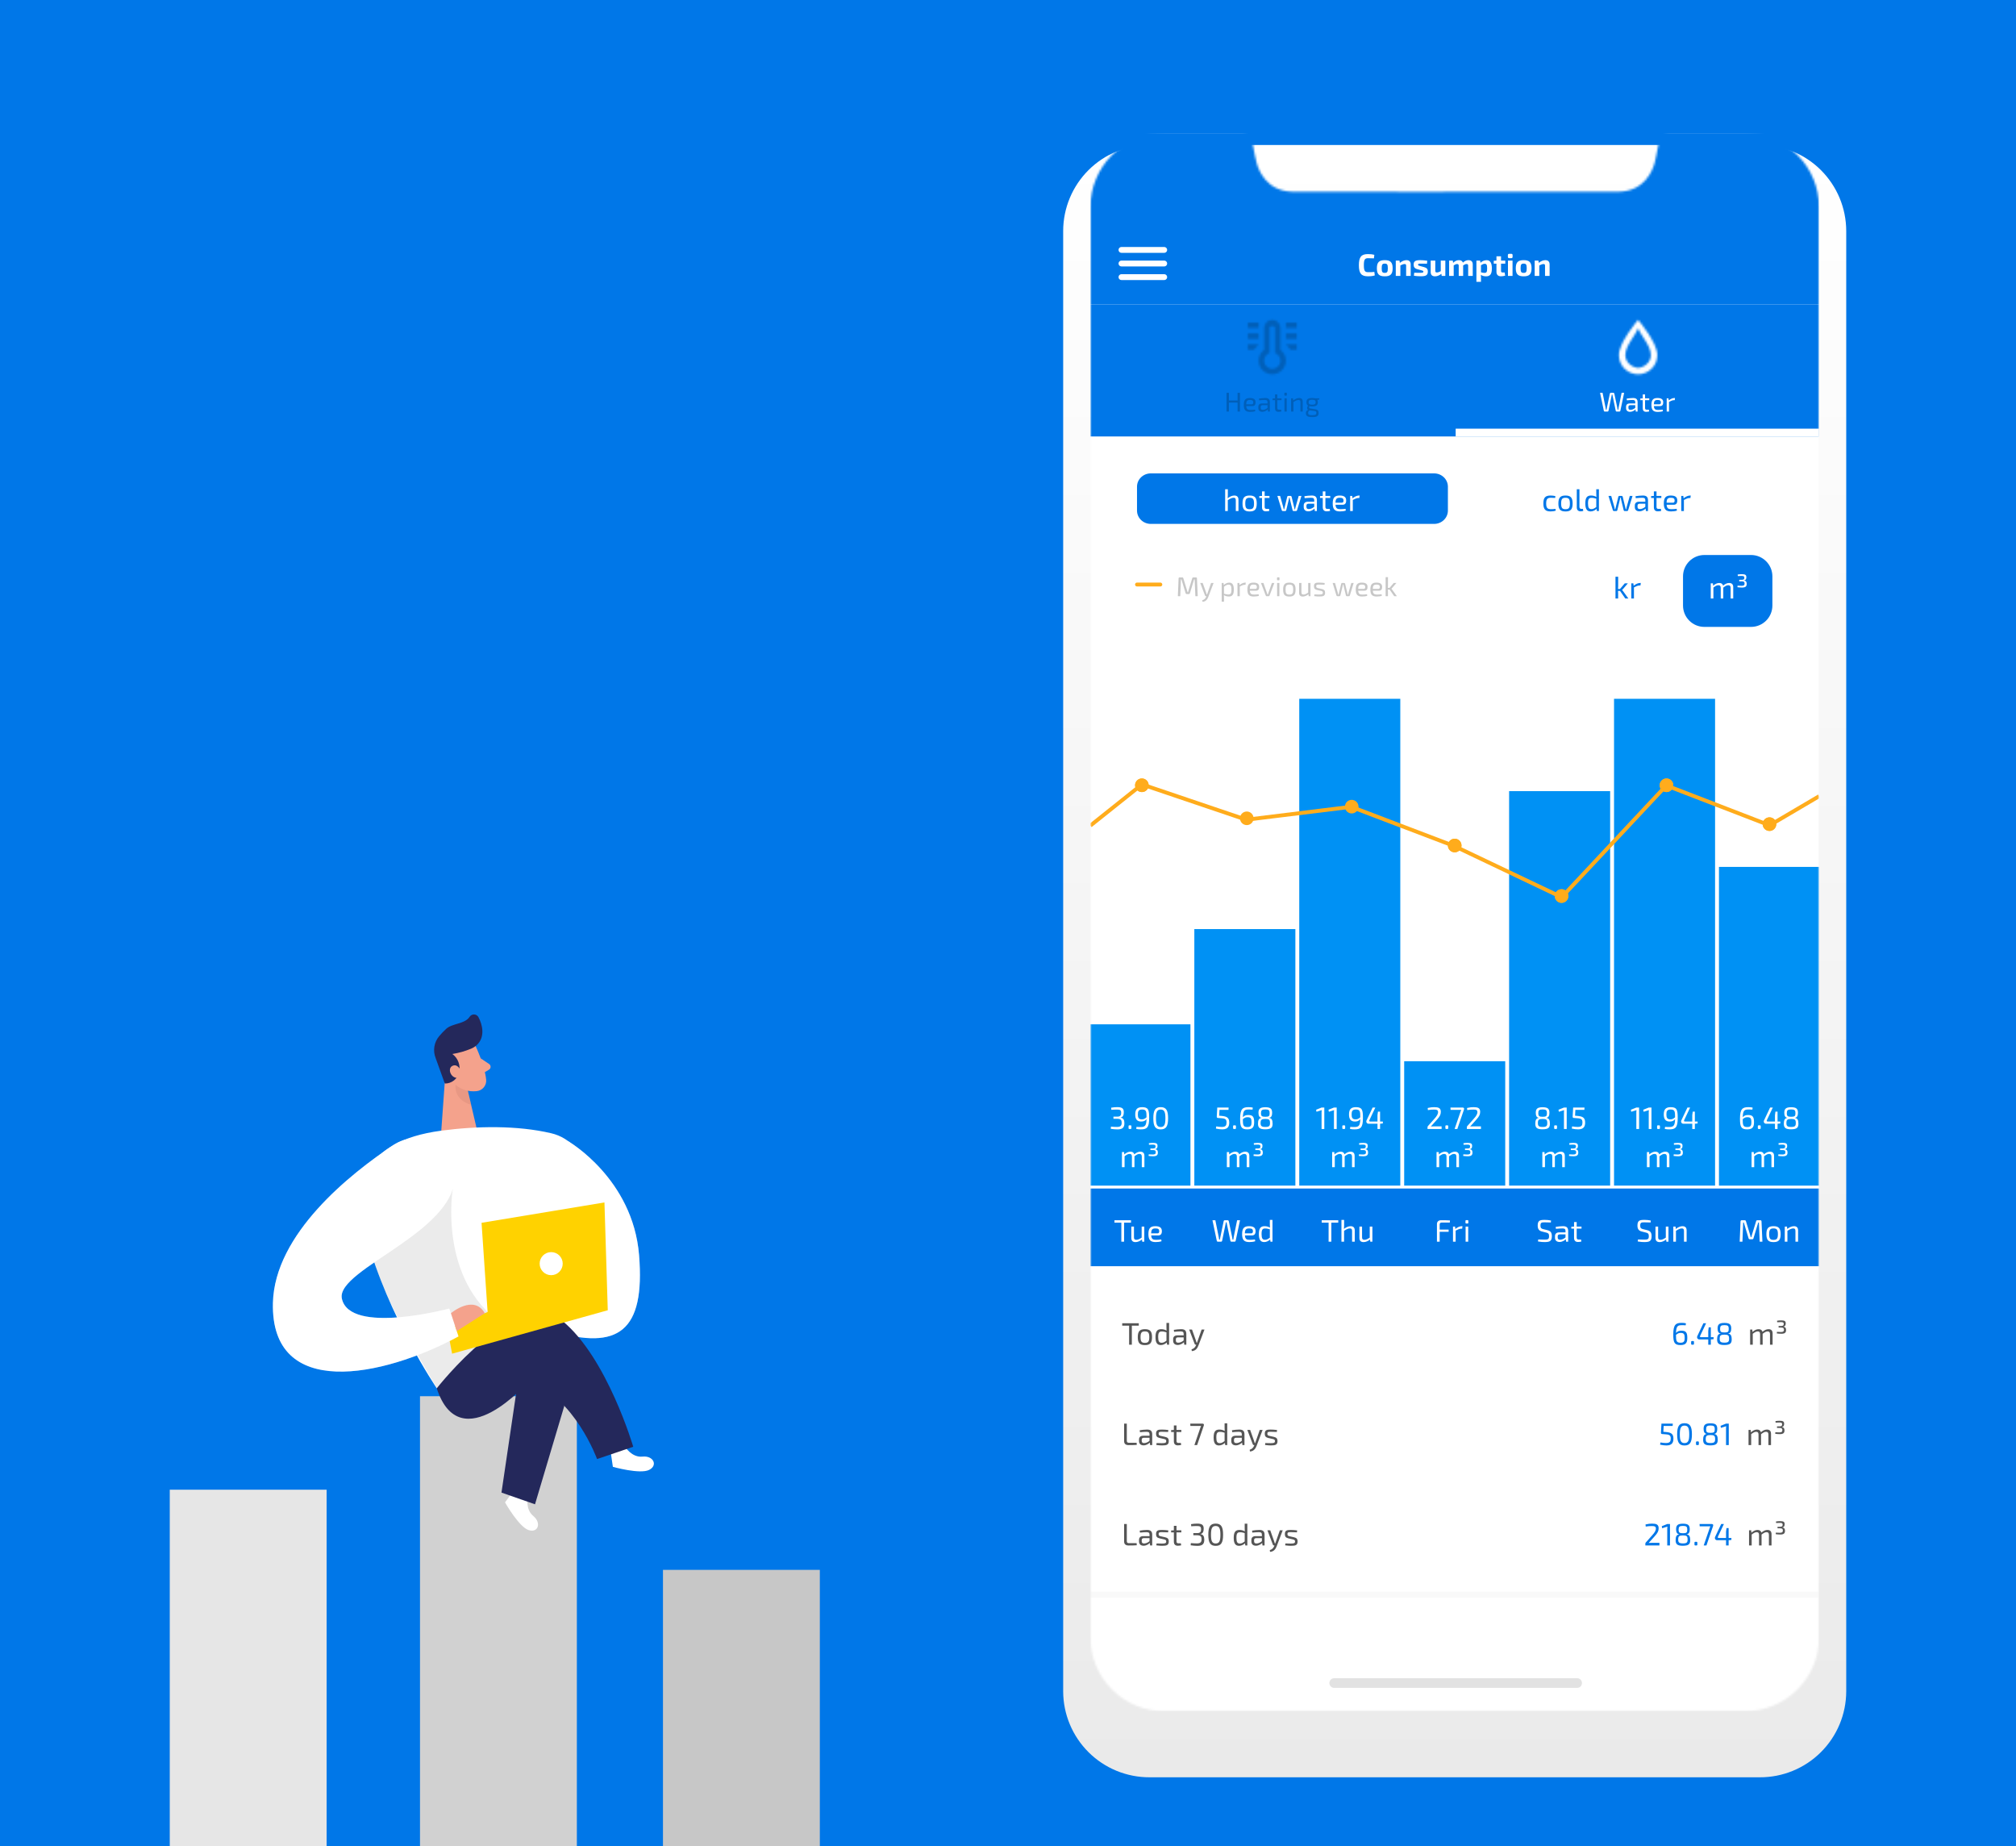<svg width="950" height="870" viewBox="0 0 950 870" fill="none" xmlns="http://www.w3.org/2000/svg">
<g clip-path="url(#clip0_350_1536)">
<rect width="950" height="870" fill="#0077E8"/>
<g clip-path="url(#clip1_350_1536)">
<path d="M153.916 701.932H80V922.255H153.916V701.932Z" fill="#E6E6E6"/>
<path d="M271.832 657.887H197.916V876.981H271.832V657.887Z" fill="#D1D1D1"/>
<path d="M386.33 739.702H312.414V880.478H386.33V739.702Z" fill="#C7C7C7"/>
<path d="M294.584 681.685C294.584 681.685 297.657 686.873 302.773 686.338C307.888 685.802 310.164 690.468 305.874 692.613C301.583 694.759 288.801 691.164 288.801 691.164L287.729 683.83L294.584 681.685Z" fill="white"/>
<path d="M267.818 537.782C267.818 537.782 298.253 555.377 301.152 591.407C304.052 627.437 291.355 636.333 260.571 627.278C229.788 618.223 267.818 537.782 267.818 537.782Z" fill="white"/>
<path opacity="0.3" d="M267.818 537.782C267.818 537.782 298.253 555.377 301.152 591.407C304.052 627.437 291.355 636.333 260.571 627.278C229.788 618.223 267.818 537.782 267.818 537.782Z" fill="white"/>
<path d="M248.788 705.237C248.788 705.237 247.339 711.035 251.296 714.31C255.253 717.585 253.614 722.441 249.063 720.948C244.513 719.455 237.977 707.904 237.977 707.904L242.397 701.962L248.788 705.237Z" fill="white"/>
<path d="M224.121 492.882C224.121 492.882 228.382 501.882 229.092 508.65C229.163 509.305 229.103 509.966 228.916 510.597C228.729 511.228 228.419 511.816 228.004 512.327C227.589 512.837 227.077 513.261 226.498 513.572C225.919 513.884 225.283 514.078 224.628 514.143C221.208 514.462 216.497 513.897 213.643 509.346L207.845 502.215C206.833 500.667 206.327 498.842 206.397 496.994C206.467 495.145 207.11 493.364 208.236 491.897C212.077 486.171 221.816 487.259 224.121 492.882Z" fill="#F4A28C"/>
<path d="M210.019 503.853L207.686 536.39L225.715 536.405L220.31 513.317L210.019 503.853Z" fill="#F4A28C"/>
<path d="M222.035 494.113C219.193 495.3 216.22 496.148 213.179 496.638C214.482 497.6 215.476 498.922 216.037 500.441C216.599 501.96 216.703 503.611 216.339 505.189C216.013 506.723 215.164 508.097 213.938 509.075C212.711 510.054 211.183 510.575 209.614 510.551L205.266 498.493C204.596 496.788 204.4 494.934 204.698 493.127C204.997 491.319 205.779 489.627 206.962 488.228C207.978 487.013 209.072 485.866 210.237 484.794C213.136 482.127 219.093 482.561 221.324 479.083C221.552 478.737 221.865 478.455 222.234 478.266C222.602 478.076 223.013 477.985 223.427 478.001C223.842 478.017 224.244 478.139 224.597 478.357C224.95 478.575 225.24 478.88 225.441 479.242C227.325 482.692 228.803 488.678 224.6 492.489C223.841 493.17 222.974 493.719 222.035 494.113Z" fill="#24285B"/>
<path d="M217.161 504.535C217.161 504.535 215.712 500.965 213.162 502.245C210.611 503.525 212.552 508.695 216.408 507.81L217.161 504.535Z" fill="#F4A28C"/>
<path d="M226.512 498.679L230.439 501.317C230.667 501.46 230.856 501.66 230.986 501.896C231.116 502.132 231.185 502.397 231.185 502.666C231.185 502.936 231.116 503.201 230.986 503.437C230.856 503.673 230.667 503.872 230.439 504.016L227.106 506.002L226.512 498.679Z" fill="#F4A28C"/>
<path opacity="0.31" d="M220.465 513.968C218.316 513.568 216.313 512.597 214.667 511.157C214.667 511.157 213.494 518.201 222.073 520.578L220.465 513.968Z" fill="#CE8172"/>
<path d="M207.803 532.781C224.629 530.535 243.702 530.202 259.718 533.97C264.281 535.015 268.373 537.535 271.36 541.14C274.346 544.745 276.062 549.234 276.24 553.912C276.965 575.261 276.124 616.639 261.439 646.915L205.814 654.162C205.814 654.162 182.523 619.697 172.755 583C166.453 559.073 170.54 537.782 207.803 532.781Z" fill="white"/>
<path opacity="0.08" d="M213.338 560.449C213.338 560.449 206.352 602.668 236.368 623.683L205.932 654.119C205.932 654.119 181.888 614.698 176.511 594.784C171.307 576.044 200.961 557.073 213.338 560.449Z" fill="black"/>
<path d="M205.816 654.163C205.816 654.163 244.049 605.232 265.065 622.452C286.081 639.672 298.4 681.701 298.4 681.701L281.356 687.498C281.356 687.498 270.863 658.512 249.123 650.903C249.123 650.903 216.875 688.222 205.816 654.163Z" fill="#24285B"/>
<path d="M265.921 662.436L252.109 708.814L236.311 703.293L244.05 650.886C244.05 650.886 258.804 643.872 265.921 662.436Z" fill="#24285B"/>
<path d="M229.775 618.19L226.92 576.174L284.835 566.579L286.402 617.378L213.046 637.842L210.857 626.35L229.775 618.19Z" fill="#FFD200"/>
<path d="M214.048 551.738C212.091 538.504 196.554 532.115 185.423 539.52C165.002 553.103 129.353 581.392 128.609 613.961C127.552 659.644 180.104 649.136 216.047 629.701L211.699 616.585C211.699 616.585 164.756 629.179 161.089 611.859C158.176 597.769 218.163 579.464 214.048 551.738Z" fill="white"/>
<path opacity="0.3" d="M214.048 551.738C212.091 538.504 196.554 532.115 185.423 539.52C165.002 553.103 129.353 581.392 128.609 613.961C127.552 659.644 180.104 649.136 216.047 629.701L211.699 616.585C211.699 616.585 164.756 629.179 161.089 611.859C158.176 597.769 218.163 579.464 214.048 551.738Z" fill="white"/>
<path d="M259.731 600.855C262.733 600.855 265.166 598.422 265.166 595.421C265.166 592.419 262.733 589.986 259.731 589.986C256.73 589.986 254.297 592.419 254.297 595.421C254.297 598.422 256.73 600.855 259.731 600.855Z" fill="white"/>
<path d="M212.498 618.77C212.498 618.77 223.266 609.715 228.441 618.77L215.252 627.205L212.498 618.77Z" fill="#F4A28C"/>
</g>
<g filter="url(#filter0_d_350_1536)">
<path d="M541.692 50H829.308C834.638 49.986 839.919 51.022 844.848 53.049C849.778 55.076 854.26 58.054 858.038 61.813C861.817 65.572 864.818 70.039 866.87 74.957C868.923 79.876 869.986 85.151 870 90.481V778.651C869.986 783.98 868.923 789.255 866.87 794.174C864.818 799.093 861.817 803.56 858.038 807.319C854.26 811.078 849.778 814.056 844.848 816.083C839.919 818.109 834.638 819.146 829.308 819.132H541.692C536.362 819.146 531.081 818.109 526.152 816.083C521.222 814.056 516.74 811.078 512.962 807.319C509.183 803.56 506.182 799.093 504.13 794.174C502.077 789.255 501.014 783.98 501 778.651V90.481C501.014 85.151 502.077 79.876 504.13 74.957C506.182 70.039 509.183 65.572 512.962 61.813C516.74 58.054 521.222 55.076 526.152 53.049C531.081 51.022 536.362 49.986 541.692 50Z" fill="url(#paint0_linear_350_1536)"/>
</g>
<mask id="mask0_350_1536" style="mask-type:alpha" maskUnits="userSpaceOnUse" x="513" y="62" width="345" height="745">
<path d="M822.387 806.313H548.612C539.388 806.302 530.544 802.633 524.021 796.11C517.498 789.587 513.829 780.743 513.818 771.519V97.613C513.829 88.388 517.498 79.544 524.021 73.021C530.544 66.499 539.388 62.829 548.612 62.819L585.479 62.819C586.646 63.067 587.718 63.645 588.567 64.484C589.415 65.323 590.006 66.388 590.267 67.553C590.417 68.216 590.575 69.083 590.757 70.085C591.108 72.016 591.543 74.412 592.191 76.832C593.029 79.963 596.728 90.189 609.157 90.317C613.845 90.366 643.075 90.376 666.771 90.376C710.361 90.376 760.377 90.341 762.717 90.317C775.145 90.189 778.845 79.963 779.682 76.832C780.332 74.406 780.767 72.008 781.117 70.081C781.3 69.074 781.457 68.211 781.606 67.553C781.841 66.383 782.417 65.309 783.262 64.466C784.107 63.623 785.183 63.05 786.354 62.819L822.387 62.819C831.611 62.829 840.455 66.499 846.978 73.021C853.501 79.544 857.17 88.388 857.181 97.613V771.519C857.17 780.743 853.501 789.587 846.978 796.11C840.455 802.633 831.611 806.302 822.387 806.313Z" fill="#EEEEEE"/>
</mask>
<g mask="url(#mask0_350_1536)">
<g clip-path="url(#clip2_350_1536)">
<rect width="343.362" height="743.494" transform="translate(513.818 62.819)" fill="white"/>
<g clip-path="url(#clip3_350_1536)">
<rect width="343.362" height="80.576" transform="translate(513.818 62.819)" fill="#0077E8"/>
<path d="M647.642 128.12C646.749 128.237 645.943 128.252 644.595 128.252C643.13 128.252 642.69 127.505 642.69 124.956C642.69 122.406 643.13 121.659 644.595 121.659C645.87 121.659 646.485 121.674 647.437 121.733L647.628 120.062C646.705 119.828 646.016 119.725 644.595 119.725C641.474 119.725 640.346 121.103 640.346 124.956C640.346 128.809 641.474 130.186 644.595 130.186C646.045 130.186 646.895 130.068 647.833 129.775L647.642 128.12ZM652.549 122.582C649.839 122.582 648.828 123.622 648.828 126.406C648.828 129.175 649.839 130.2 652.549 130.2C655.245 130.2 656.256 129.175 656.256 126.406C656.256 123.622 655.245 122.582 652.549 122.582ZM652.549 124.208C653.662 124.208 653.985 124.648 653.985 126.406C653.985 128.135 653.662 128.574 652.549 128.574C651.406 128.574 651.099 128.135 651.099 126.406C651.099 124.648 651.406 124.208 652.549 124.208ZM659.492 122.787H657.734V130.01H659.902V125.073C660.752 124.648 661.323 124.414 661.909 124.414C662.437 124.414 662.612 124.604 662.612 125.263V130.01H664.766V124.589C664.766 123.285 664.063 122.582 662.744 122.582C661.719 122.582 660.664 123.036 659.653 123.857L659.492 122.787ZM669.712 127.329C670.43 127.534 670.738 127.563 670.738 128.003C670.738 128.472 670.401 128.545 668.921 128.545C667.954 128.545 666.944 128.545 666.416 128.516L666.284 129.922C667.676 130.156 668.98 130.171 669.522 130.171C671.851 130.171 672.833 129.746 672.833 127.959C672.833 126.699 672.276 126.201 671.046 125.849L669.2 125.351C668.511 125.161 668.247 125.146 668.247 124.707C668.247 124.223 668.511 124.223 669.639 124.223C670.547 124.223 671.5 124.238 672.423 124.252L672.569 122.861C671.676 122.699 670.269 122.597 669.229 122.582C666.973 122.582 666.152 123.139 666.152 124.648C666.152 125.791 666.533 126.45 667.91 126.845L669.712 127.329ZM681.086 122.787H678.932V127.783C678.156 128.179 677.658 128.384 677.13 128.384C676.544 128.384 676.339 128.164 676.354 127.534V122.787H674.186V128.193C674.186 129.526 674.874 130.2 676.222 130.2C677.262 130.2 678.2 129.819 679.211 129.014L679.372 130.01H681.086V122.787ZM684.6 122.787H682.871V130.01H685.025V125.043C685.816 124.56 686.153 124.414 686.621 124.414C687.163 124.414 687.398 124.619 687.398 125.263V130.01H689.478V125.058C690.269 124.575 690.606 124.414 691.09 124.414C691.676 124.414 691.851 124.648 691.851 125.263V130.01H694.005V124.589C694.005 123.285 693.302 122.582 691.998 122.582C691.031 122.582 690.225 122.963 689.361 123.754C689.097 122.978 688.467 122.582 687.5 122.582C686.475 122.582 685.654 123.007 684.746 123.842L684.6 122.787ZM697.491 122.787H695.733V132.793H697.886V131.05C697.901 130.523 697.886 129.995 697.842 129.497C698.516 129.995 699.381 130.2 700.26 130.2C702.076 130.2 703.014 129.336 703.014 126.465C703.014 124.018 702.311 122.597 700.523 122.597C699.41 122.597 698.253 123.124 697.652 123.842L697.491 122.787ZM697.886 124.985C698.56 124.545 699.029 124.296 699.659 124.296C700.465 124.296 700.787 124.721 700.787 126.465C700.787 128.267 700.45 128.589 699.527 128.589C698.897 128.589 698.458 128.442 697.886 128.296V124.985ZM707.33 124.238H709.337V122.787H707.33V120.766H705.176V122.787L703.902 122.861V124.238H705.176V128.105C705.176 129.424 705.938 130.186 707.242 130.186C707.755 130.186 708.736 130.083 709.278 129.893L709.044 128.384H708.121C707.535 128.384 707.33 128.193 707.33 127.651V124.238ZM711.185 119.594C710.76 119.594 710.555 119.813 710.555 120.224V121.015C710.555 121.44 710.76 121.645 711.185 121.645H712.152C712.577 121.645 712.782 121.44 712.782 121.015V120.224C712.782 119.813 712.577 119.594 712.152 119.594H711.185ZM712.752 130.01V122.787H710.599V130.01H712.752ZM718.003 122.582C715.292 122.582 714.281 123.622 714.281 126.406C714.281 129.175 715.292 130.2 718.003 130.2C720.698 130.2 721.709 129.175 721.709 126.406C721.709 123.622 720.698 122.582 718.003 122.582ZM718.003 124.208C719.116 124.208 719.438 124.648 719.438 126.406C719.438 128.135 719.116 128.574 718.003 128.574C716.86 128.574 716.552 128.135 716.552 126.406C716.552 124.648 716.86 124.208 718.003 124.208ZM724.945 122.787H723.187V130.01H725.356V125.073C726.205 124.648 726.777 124.414 727.363 124.414C727.89 124.414 728.066 124.604 728.066 125.263V130.01H730.219V124.589C730.219 123.285 729.516 122.582 728.198 122.582C727.172 122.582 726.117 123.036 725.107 123.857L724.945 122.787Z" fill="white"/>
<path d="M528.469 117.757H548.613" stroke="white" stroke-width="2.747" stroke-linecap="round"/>
<path d="M528.469 124.166H548.613" stroke="white" stroke-width="2.747" stroke-linecap="round"/>
<path d="M528.469 130.576H548.613" stroke="white" stroke-width="2.747" stroke-linecap="round"/>
</g>
<path d="M857.181 143.395H513.818V205.658H857.181V143.395Z" fill="#0077E8"/>
<g clip-path="url(#clip4_350_1536)">
<mask id="mask1_350_1536" style="mask-type:luminance" maskUnits="userSpaceOnUse" x="762" y="150" width="19" height="27">
<path d="M765.887 167.309C765.887 171.08 769.658 173.341 771.919 173.341C774.181 173.341 777.952 171.079 777.952 167.309C777.952 162.785 772.673 157.506 771.919 154.49C771.166 157.506 765.887 162.784 765.887 167.309ZM771.919 176.357C769.52 176.357 767.218 175.404 765.521 173.707C763.824 172.01 762.871 169.709 762.871 167.309C762.871 161.276 771.919 150.72 771.919 150.72C771.919 150.72 780.968 161.276 780.968 167.309C780.968 169.709 780.014 172.01 778.317 173.707C776.621 175.404 774.319 176.357 771.919 176.357Z" fill="white"/>
</mask>
<g mask="url(#mask1_350_1536)">
<mask id="mask2_350_1536" style="mask-type:luminance" maskUnits="userSpaceOnUse" x="753" y="146" width="38" height="37">
<path d="M790.016 146.195H753.822V182.39H790.016V146.195Z" fill="white"/>
</mask>
<g mask="url(#mask2_350_1536)">
<path d="M788.508 143.179H755.33V183.898H788.508V143.179Z" fill="white"/>
</g>
</g>
<path d="M857.18 201.995H685.957V205.658H857.18V201.995Z" fill="white"/>
<path d="M765.347 185.09H764.155L762.758 192C762.694 192.346 762.642 192.718 762.591 193.077H762.271C762.232 192.718 762.168 192.359 762.091 191.987L760.72 185.462C760.668 185.244 760.502 185.09 760.284 185.09H759.053C758.822 185.09 758.656 185.244 758.617 185.462L757.246 191.987C757.169 192.333 757.105 192.679 757.041 193.077H756.746C756.682 192.679 756.63 192.32 756.566 191.987L755.182 185.09H753.99L755.784 193.602C755.823 193.794 756.002 193.935 756.22 193.935H757.515C757.733 193.935 757.912 193.794 757.963 193.589L759.335 186.936C759.399 186.616 759.463 186.27 759.527 185.937H759.797C759.861 186.27 759.925 186.603 760.002 186.936L761.386 193.589C761.425 193.794 761.604 193.935 761.822 193.935H763.104C763.335 193.935 763.501 193.794 763.553 193.602L765.347 185.09ZM766.636 188.628C767.584 188.539 768.661 188.462 769.315 188.462C770.302 188.462 770.584 188.769 770.584 189.539V190.09H767.982C766.892 190.09 766.251 190.654 766.251 191.628V192.307C766.251 193.436 767.007 194.051 768.123 194.051C769.264 194.051 770.212 193.41 770.699 192.91L770.828 193.935H771.686V189.539C771.686 188.026 770.93 187.539 769.546 187.539C768.61 187.539 767.392 187.68 766.533 187.821L766.636 188.628ZM767.366 191.782C767.366 191.256 767.572 190.949 768.174 190.923H770.584V192.179C769.866 192.82 768.956 193.128 768.341 193.115C767.661 193.115 767.366 192.833 767.366 192.179V191.782ZM775.197 188.552H777.183V187.693H775.197V185.847H774.107V187.706L772.979 187.757V188.552H774.107V192.359C774.107 193.448 774.658 194.051 775.709 194.051C776.017 194.051 776.709 194 777.119 193.884L776.991 193.051H776.043C775.427 193.051 775.197 192.82 775.197 192.218V188.552ZM782.271 191.346C783.309 191.346 783.771 190.692 783.758 189.577C783.758 188.231 782.963 187.539 781.079 187.539C779.066 187.539 778.207 188.346 778.207 190.795C778.207 193.192 779.04 194.089 781.194 194.089C781.912 194.089 783.027 193.987 783.617 193.743L783.501 193.013C782.86 193.102 782.002 193.166 781.335 193.166C780.053 193.166 779.476 192.833 779.361 191.346H782.271ZM779.348 190.5C779.386 188.923 779.822 188.462 781.13 188.462C782.245 188.462 782.655 188.782 782.668 189.577C782.668 190.039 782.553 190.5 781.989 190.5H779.348ZM789.31 187.539H789.028C788.182 187.539 787.271 187.962 786.361 188.68L786.246 187.693H785.4V193.935H786.49V189.359C787.477 188.859 788.13 188.564 788.823 188.564H789.182L789.31 187.539Z" fill="white"/>
</g>
<g clip-path="url(#clip5_350_1536)">
<mask id="mask3_350_1536" style="mask-type:luminance" maskUnits="userSpaceOnUse" x="587" y="150" width="25" height="27">
<path d="M591.83 163.667L590.869 164.82H587.984V162.257H593.112L591.83 163.667ZM593.112 157.129V159.693H587.984V157.129H593.112ZM593.112 152.001V154.565H587.984V152.001H593.112ZM598.239 166.32C597.384 166.623 596.663 167.218 596.204 168C595.745 168.783 595.578 169.702 595.731 170.596C595.884 171.49 596.349 172.301 597.043 172.886C597.736 173.471 598.614 173.792 599.521 173.792C600.429 173.792 601.306 173.471 602 172.886C602.694 172.301 603.158 171.49 603.312 170.596C603.465 169.702 603.297 168.783 602.838 168C602.379 167.218 601.659 166.623 600.803 166.32V154.565C600.803 153.283 598.239 153.283 598.239 154.565V166.32ZM599.521 176.357C598.176 176.357 596.865 175.934 595.774 175.147C594.682 174.361 593.866 173.251 593.441 171.975C593.015 170.699 593.002 169.321 593.403 168.037C593.805 166.753 594.6 165.627 595.676 164.82V154.565C595.676 153.545 596.081 152.567 596.802 151.846C597.523 151.125 598.501 150.72 599.521 150.72C600.541 150.72 601.519 151.125 602.241 151.846C602.962 152.567 603.367 153.545 603.367 154.565V164.82C604.443 165.627 605.238 166.753 605.639 168.037C606.04 169.321 606.027 170.699 605.602 171.975C605.176 173.251 604.36 174.361 603.269 175.147C602.178 175.934 600.867 176.357 599.521 176.357ZM611.058 162.257V164.82H608.174L607.213 163.667L605.931 162.257H611.058ZM605.931 157.129H611.058V159.693H605.931V157.129ZM605.931 152.001H611.058V154.565H605.931V152.001Z" fill="white"/>
</mask>
<g mask="url(#mask3_350_1536)">
<mask id="mask4_350_1536" style="mask-type:luminance" maskUnits="userSpaceOnUse" x="584" y="148" width="34" height="31">
<path d="M617.468 148.156H584.139V178.921H617.468V148.156Z" fill="white"/>
</mask>
<g mask="url(#mask4_350_1536)">
<path d="M617.467 144.31H581.574V182.767H617.467V144.31Z" fill="#005FB9"/>
</g>
</g>
<path d="M584.307 185.09H583.179V188.718H579.103V185.09H577.975V193.935H579.103V189.692H583.179V193.935H584.307V185.09ZM590.178 191.346C591.216 191.346 591.678 190.692 591.665 189.577C591.665 188.231 590.87 187.539 588.986 187.539C586.973 187.539 586.114 188.346 586.114 190.795C586.114 193.192 586.947 194.089 589.101 194.089C589.819 194.089 590.934 193.987 591.524 193.743L591.408 193.013C590.767 193.102 589.909 193.166 589.242 193.166C587.96 193.166 587.383 192.833 587.268 191.346H590.178ZM587.255 190.5C587.293 188.923 587.729 188.462 589.037 188.462C590.152 188.462 590.562 188.782 590.575 189.577C590.575 190.039 590.46 190.5 589.896 190.5H587.255ZM593.345 188.628C594.294 188.539 595.371 188.462 596.025 188.462C597.012 188.462 597.294 188.769 597.294 189.539V190.09H594.691C593.602 190.09 592.961 190.654 592.961 191.628V192.307C592.961 193.436 593.717 194.051 594.832 194.051C595.973 194.051 596.922 193.41 597.409 192.91L597.537 193.935H598.396V189.539C598.396 188.026 597.64 187.539 596.255 187.539C595.319 187.539 594.102 187.68 593.243 187.821L593.345 188.628ZM594.076 191.782C594.076 191.256 594.281 190.949 594.884 190.923H597.294V192.179C596.576 192.82 595.666 193.128 595.05 193.115C594.371 193.115 594.076 192.833 594.076 192.179V191.782ZM601.906 188.552H603.893V187.693H601.906V185.847H600.817V187.706L599.689 187.757V188.552H600.817V192.359C600.817 193.448 601.368 194.051 602.419 194.051C602.727 194.051 603.419 194 603.829 193.884L603.701 193.051H602.752C602.137 193.051 601.906 192.82 601.906 192.218V188.552ZM605.558 185.039C605.34 185.039 605.224 185.167 605.224 185.372V186.103C605.224 186.334 605.34 186.436 605.558 186.436H606.07C606.301 186.436 606.404 186.334 606.404 186.103V185.372C606.404 185.167 606.301 185.039 606.07 185.039H605.558ZM606.353 193.935V187.693H605.276V193.935H606.353ZM609.327 187.693H608.404V193.935H609.494V189.449C610.494 188.834 611.16 188.462 611.904 188.462C612.545 188.462 612.801 188.731 612.801 189.564V193.935H613.891V189.257C613.891 188.129 613.301 187.539 612.199 187.539C611.276 187.539 610.353 187.962 609.404 188.68L609.327 187.693ZM621.66 188.295L621.724 187.693H619.775C619.403 187.59 618.929 187.539 618.327 187.539C616.314 187.539 615.647 188.129 615.647 189.539C615.647 190.321 615.865 190.859 616.442 191.167C615.865 191.602 615.724 192.641 616.391 193.115C615.673 193.5 615.378 193.871 615.378 194.628C615.378 196.051 616.135 196.525 618.391 196.525C620.621 196.525 621.365 196.051 621.365 194.589C621.365 193.551 620.967 193.013 619.788 192.833L617.455 192.461C616.776 192.359 616.737 191.782 617.019 191.385C617.365 191.461 617.801 191.513 618.314 191.513C620.314 191.513 620.993 190.897 620.993 189.526C620.993 189.052 620.916 188.667 620.737 188.372L621.66 188.295ZM618.314 190.679C617.07 190.679 616.647 190.346 616.647 189.526C616.647 188.693 617.07 188.372 618.314 188.372C619.57 188.372 619.98 188.693 619.98 189.526C619.98 190.346 619.57 190.679 618.314 190.679ZM619.224 193.641C620.108 193.782 620.301 193.91 620.301 194.538C620.301 195.397 619.891 195.602 618.378 195.602C616.852 195.602 616.442 195.422 616.442 194.538C616.442 194 616.647 193.692 617.096 193.346L619.224 193.641Z" fill="#005FB9"/>
</g>
<path d="M536.629 624.642V623.499H528.82V624.642H532.073V633.608H533.362V624.642H536.629ZM539.511 626.297C537.064 626.297 536.156 627.323 536.156 630.048C536.156 632.788 537.064 633.798 539.511 633.798C541.972 633.798 542.866 632.788 542.866 630.048C542.866 627.323 541.972 626.297 539.511 626.297ZM539.511 627.352C541.064 627.352 541.577 627.968 541.577 630.048C541.577 632.128 541.064 632.744 539.511 632.744C537.958 632.744 537.46 632.128 537.46 630.048C537.46 627.968 537.958 627.352 539.511 627.352ZM550.914 623.353H549.669V625.55C549.669 626.048 549.683 626.473 549.727 626.957C548.936 626.503 548.072 626.297 547.193 626.297C545.362 626.297 544.497 627.235 544.497 630.019C544.497 632.509 545.2 633.784 547.002 633.784C548.101 633.784 549.068 633.256 549.83 632.582L549.947 633.608H550.914V623.353ZM549.669 631.718C548.702 632.407 548.204 632.7 547.413 632.7C546.255 632.7 545.772 632.114 545.772 630.004C545.772 627.894 546.255 627.382 547.486 627.382C548.233 627.382 548.834 627.543 549.669 627.777V631.718ZM553.262 627.543C554.346 627.44 555.576 627.352 556.323 627.352C557.452 627.352 557.774 627.704 557.774 628.583V629.213H554.8C553.555 629.213 552.822 629.857 552.822 630.971V631.747C552.822 633.037 553.686 633.74 554.961 633.74C556.265 633.74 557.349 633.007 557.906 632.436L558.052 633.608H559.034V628.583C559.034 626.854 558.169 626.297 556.587 626.297C555.518 626.297 554.126 626.459 553.144 626.62L553.262 627.543ZM554.097 631.147C554.097 630.546 554.331 630.194 555.02 630.165H557.774V631.601C556.953 632.333 555.913 632.685 555.21 632.67C554.434 632.67 554.097 632.348 554.097 631.601V631.147ZM567.587 626.473H566.239L564.378 631.791C564.291 632.055 564.188 632.363 564.071 632.656H563.866C563.807 632.363 563.705 632.084 563.602 631.791L561.712 626.473H560.379L562.972 633.286C563.031 633.491 563.206 633.608 563.412 633.608H563.69L563.573 633.916C563.206 634.809 562.65 635.439 561.492 635.805L561.61 636.626C563.382 636.538 564.261 635.263 564.73 634.003L567.587 626.473Z" fill="#555555"/>
<path d="M794.461 623.543C793.64 623.324 792.835 623.324 792.424 623.324C789.758 623.324 788.498 624.056 788.498 628.803C788.498 632.626 789.055 633.784 791.912 633.784C794.637 633.784 795.105 632.421 795.105 630.341C795.105 627.894 794.461 627.015 792.336 627.015C791.208 627.015 790.505 627.264 789.787 628.07C789.875 624.935 790.564 624.422 792.424 624.422C793.303 624.422 793.699 624.422 794.344 624.481L794.461 623.543ZM791.926 632.685C789.963 632.685 789.773 631.821 789.773 628.993C790.608 628.261 791.179 628.056 792 628.056C793.494 628.056 793.875 628.685 793.875 630.341C793.875 631.85 793.655 632.685 791.926 632.685ZM797.38 631.879C797.043 631.879 796.911 631.996 796.911 632.348V633.139C796.911 633.491 797.043 633.608 797.38 633.608H797.79C798.142 633.608 798.259 633.491 798.259 633.139V632.348C798.259 631.996 798.142 631.879 797.79 631.879H797.38ZM807.499 631V630.077H806.195V625.433H805.199L804.979 627.103V630.077H801.507C801.17 630.077 800.965 629.872 801.141 629.477L803.969 623.499H802.694L799.823 629.564C799.486 630.312 799.954 631.132 800.789 631.132H804.979V633.608H806.195V631.132L807.499 631ZM810.828 628.392C809.554 628.524 809.158 629.506 809.158 631.088C809.158 632.934 809.861 633.769 812.601 633.754C815.37 633.725 816.029 632.934 816.029 631.088C816.029 629.506 815.648 628.524 814.374 628.392V628.334C815.399 628.217 815.809 627.338 815.809 626.019C815.809 624.173 815.179 623.353 812.601 623.353C810.037 623.353 809.378 624.173 809.378 626.019C809.378 627.338 809.803 628.217 810.828 628.334V628.392ZM812.616 624.393C814.286 624.393 814.637 624.818 814.637 626.136C814.637 627.499 814.33 627.85 812.63 627.85C810.96 627.85 810.565 627.528 810.565 626.136C810.565 624.818 810.945 624.393 812.616 624.393ZM812.63 628.876C814.403 628.876 814.798 629.228 814.798 630.824C814.798 632.187 814.403 632.641 812.616 632.641C810.814 632.641 810.374 632.187 810.374 630.824C810.374 629.257 810.799 628.891 812.63 628.876Z" fill="#0077E8"/>
<path d="M825.738 626.473H824.713V633.608H825.958V628.451C827.057 627.66 827.584 627.352 828.302 627.352C829.049 627.352 829.415 627.689 829.415 628.612V633.608H830.617V628.466C831.701 627.675 832.228 627.352 832.961 627.352C833.752 627.352 834.059 627.733 834.074 628.612V633.608H835.305V628.261C835.305 626.971 834.631 626.297 833.4 626.297C832.433 626.297 831.51 626.708 830.529 627.557C830.324 626.722 829.694 626.297 828.727 626.297C827.731 626.297 826.793 626.752 825.811 627.601L825.738 626.473ZM837.458 623.031C837.912 622.987 838.557 622.972 839.201 622.972C840.227 622.972 840.534 623.148 840.549 623.792C840.549 624.261 840.447 624.789 839.377 624.803H838.132V625.536H839.377C840.447 625.536 840.652 625.99 840.652 626.532C840.652 627.352 840.285 627.631 839.216 627.631C838.571 627.631 838.029 627.616 837.341 627.557L837.282 628.29C837.971 628.378 838.703 628.451 839.45 628.451C841.091 628.451 841.677 627.894 841.648 626.649C841.633 625.799 841.34 625.257 840.388 625.125V625.096C841.267 624.964 841.487 624.349 841.487 623.558C841.487 622.488 840.945 622.152 839.333 622.152C838.689 622.152 838.059 622.21 837.399 622.313L837.458 623.031Z" fill="#555555"/>
<path d="M530.989 670.8H529.714V679.018C529.714 680.117 530.271 680.923 531.765 680.923C533.069 680.923 534.402 680.923 535.677 680.82L535.618 679.824H531.97C531.296 679.824 530.989 679.531 530.989 678.857V670.8ZM537.181 674.843C538.265 674.741 539.495 674.653 540.243 674.653C541.371 674.653 541.693 675.004 541.693 675.883V676.513H538.719C537.474 676.513 536.741 677.158 536.741 678.271V679.048C536.741 680.337 537.606 681.04 538.88 681.04C540.184 681.04 541.268 680.308 541.825 679.736L541.971 680.908H542.953V675.883C542.953 674.154 542.089 673.598 540.506 673.598C539.437 673.598 538.045 673.759 537.064 673.92L537.181 674.843ZM538.016 678.447C538.016 677.846 538.25 677.495 538.939 677.465H541.693V678.901C540.873 679.634 539.832 679.985 539.129 679.971C538.353 679.971 538.016 679.648 538.016 678.901V678.447ZM548.43 678.022C549.118 678.183 549.558 678.315 549.558 679.018C549.558 679.868 549.06 680.015 547.463 680.015C546.54 680.029 545.705 680 545.001 679.956L544.914 680.864C546.129 681.055 547.199 681.069 547.712 681.069C549.777 681.069 550.759 680.776 550.759 679.018C550.759 677.802 550.232 677.334 549.103 677.055L547.023 676.586C546.335 676.425 545.983 676.308 545.983 675.561C545.983 674.667 546.422 674.638 547.741 674.653C548.635 674.653 549.558 674.697 550.451 674.726L550.554 673.818C549.675 673.686 548.488 673.612 547.551 673.598C545.602 673.568 544.767 673.905 544.767 675.561C544.767 676.733 545.221 677.275 546.379 677.553L548.43 678.022ZM554.404 674.755H556.675V673.774H554.404V671.664H553.159V673.788L551.87 673.847V674.755H553.159V679.106C553.159 680.351 553.789 681.04 554.99 681.04C555.342 681.04 556.133 680.981 556.602 680.85L556.455 679.897H555.371C554.668 679.897 554.404 679.634 554.404 678.945V674.755ZM560.887 670.8L560.946 671.898H565.985C565.868 672.133 565.765 672.382 565.678 672.646L562.835 680.908H564.125L567.274 671.693C567.45 671.137 567.201 670.8 566.601 670.8H560.887ZM578.311 670.653H577.066V672.851C577.066 673.349 577.081 673.774 577.125 674.257C576.334 673.803 575.469 673.598 574.59 673.598C572.759 673.598 571.895 674.535 571.895 677.319C571.895 679.809 572.598 681.084 574.4 681.084C575.499 681.084 576.466 680.557 577.227 679.883L577.345 680.908H578.311V670.653ZM577.066 679.018C576.099 679.707 575.601 680 574.81 680C573.653 680 573.169 679.414 573.169 677.304C573.169 675.195 573.653 674.682 574.883 674.682C575.63 674.682 576.231 674.843 577.066 675.077V679.018ZM580.659 674.843C581.743 674.741 582.974 674.653 583.721 674.653C584.849 674.653 585.171 675.004 585.171 675.883V676.513H582.197C580.952 676.513 580.22 677.158 580.22 678.271V679.048C580.22 680.337 581.084 681.04 582.358 681.04C583.662 681.04 584.746 680.308 585.303 679.736L585.45 680.908H586.431V675.883C586.431 674.154 585.567 673.598 583.985 673.598C582.915 673.598 581.523 673.759 580.542 673.92L580.659 674.843ZM581.494 678.447C581.494 677.846 581.728 677.495 582.417 677.465H585.171V678.901C584.351 679.634 583.311 679.985 582.607 679.971C581.831 679.971 581.494 679.648 581.494 678.901V678.447ZM594.984 673.774H593.637L591.776 679.092C591.688 679.355 591.585 679.663 591.468 679.956H591.263C591.205 679.663 591.102 679.385 590.999 679.092L589.11 673.774H587.776L590.37 680.586C590.428 680.791 590.604 680.908 590.809 680.908H591.087L590.97 681.216C590.604 682.11 590.047 682.739 588.89 683.106L589.007 683.926C590.78 683.838 591.659 682.564 592.128 681.304L594.984 673.774ZM599.662 678.022C600.351 678.183 600.79 678.315 600.79 679.018C600.79 679.868 600.292 680.015 598.695 680.015C597.772 680.029 596.937 680 596.234 679.956L596.146 680.864C597.362 681.055 598.431 681.069 598.944 681.069C601.01 681.069 601.991 680.776 601.991 679.018C601.991 677.802 601.464 677.334 600.336 677.055L598.256 676.586C597.567 676.425 597.215 676.308 597.215 675.561C597.215 674.667 597.655 674.638 598.974 674.653C599.867 674.653 600.79 674.697 601.684 674.726L601.786 673.818C600.907 673.686 599.721 673.612 598.783 673.598C596.835 673.568 596 673.905 596 675.561C596 676.733 596.454 677.275 597.611 677.553L599.662 678.022Z" fill="#555555"/>
<path d="M788.212 671.898L788.27 670.8H782.923L782.689 675.136C782.674 675.444 782.879 675.678 783.172 675.707L783.846 675.751C786.41 675.913 787.333 676 787.303 677.876C787.274 679.209 786.922 679.941 785.003 679.941C784.329 679.941 783.348 679.839 782.44 679.678L782.293 680.718C783.377 680.967 784.491 681.084 785.296 681.084C788.065 681.084 788.563 679.502 788.563 677.876C788.578 675.693 787.552 674.931 784.901 674.741L783.817 674.653L783.963 671.898H788.212ZM793.795 670.609C791.202 670.609 790.323 672.162 790.323 675.854C790.323 679.546 791.202 681.099 793.795 681.099C796.403 681.099 797.282 679.546 797.282 675.854C797.282 672.162 796.403 670.609 793.795 670.609ZM793.795 671.737C795.48 671.737 796.022 672.865 796.022 675.854C796.022 678.843 795.48 679.971 793.795 679.971C792.111 679.971 791.583 678.843 791.583 675.854C791.583 672.865 792.111 671.737 793.795 671.737ZM799.678 679.179C799.341 679.179 799.209 679.297 799.209 679.648V680.439C799.209 680.791 799.341 680.908 799.678 680.908H800.088C800.44 680.908 800.557 680.791 800.557 680.439V679.648C800.557 679.297 800.44 679.179 800.088 679.179H799.678ZM804.242 675.693C802.967 675.825 802.572 676.806 802.572 678.388C802.572 680.234 803.275 681.069 806.014 681.055C808.783 681.025 809.442 680.234 809.442 678.388C809.442 676.806 809.062 675.825 807.787 675.693V675.634C808.813 675.517 809.223 674.638 809.223 673.319C809.223 671.474 808.593 670.653 806.014 670.653C803.451 670.653 802.791 671.474 802.791 673.319C802.791 674.638 803.216 675.517 804.242 675.634V675.693ZM806.029 671.693C807.699 671.693 808.051 672.118 808.051 673.437C808.051 674.799 807.743 675.151 806.044 675.151C804.374 675.151 803.978 674.828 803.978 673.437C803.978 672.118 804.359 671.693 806.029 671.693ZM806.044 676.176C807.816 676.176 808.212 676.528 808.212 678.125C808.212 679.487 807.816 679.941 806.029 679.941C804.227 679.941 803.788 679.487 803.788 678.125C803.788 676.557 804.212 676.191 806.044 676.176ZM814.649 680.908V670.8H813.36L810.782 671.84L810.958 672.792L813.433 672.016C813.375 672.309 813.36 672.602 813.36 672.895V680.908H814.649Z" fill="#0077E8"/>
<path d="M824.989 673.774H823.963V680.908H825.209V675.751C826.307 674.96 826.835 674.653 827.553 674.653C828.3 674.653 828.666 674.99 828.666 675.913V680.908H829.867V675.766C830.951 674.975 831.479 674.653 832.211 674.653C833.002 674.653 833.31 675.034 833.325 675.913V680.908H834.555V675.561C834.555 674.272 833.881 673.598 832.651 673.598C831.684 673.598 830.761 674.008 829.779 674.858C829.574 674.023 828.944 673.598 827.977 673.598C826.981 673.598 826.044 674.052 825.062 674.902L824.989 673.774ZM836.709 670.331C837.163 670.287 837.807 670.272 838.452 670.272C839.477 670.272 839.785 670.448 839.8 671.093C839.8 671.561 839.697 672.089 838.628 672.103H837.382V672.836H838.628C839.697 672.836 839.902 673.29 839.902 673.832C839.902 674.653 839.536 674.931 838.467 674.931C837.822 674.931 837.28 674.916 836.591 674.858L836.533 675.59C837.221 675.678 837.954 675.751 838.701 675.751C840.342 675.751 840.928 675.195 840.898 673.949C840.884 673.1 840.591 672.558 839.639 672.426V672.396C840.518 672.265 840.737 671.649 840.737 670.858C840.737 669.789 840.195 669.452 838.584 669.452C837.939 669.452 837.309 669.51 836.65 669.613L836.709 670.331Z" fill="#555555"/>
<path d="M530.989 718.1H529.714V726.319C529.714 727.417 530.271 728.223 531.765 728.223C533.069 728.223 534.402 728.223 535.677 728.12L535.618 727.124H531.97C531.296 727.124 530.989 726.831 530.989 726.157V718.1ZM537.181 722.143C538.265 722.041 539.495 721.953 540.243 721.953C541.371 721.953 541.693 722.304 541.693 723.183V723.813H538.719C537.474 723.813 536.741 724.458 536.741 725.571V726.348C536.741 727.637 537.606 728.34 538.88 728.34C540.184 728.34 541.268 727.608 541.825 727.036L541.971 728.208H542.953V723.183C542.953 721.455 542.089 720.898 540.506 720.898C539.437 720.898 538.045 721.059 537.064 721.22L537.181 722.143ZM538.016 725.747C538.016 725.146 538.25 724.795 538.939 724.766H541.693V726.201C540.873 726.934 539.832 727.285 539.129 727.271C538.353 727.271 538.016 726.948 538.016 726.201V725.747ZM548.43 725.322C549.118 725.483 549.558 725.615 549.558 726.319C549.558 727.168 549.06 727.315 547.463 727.315C546.54 727.329 545.705 727.3 545.001 727.256L544.914 728.164C546.129 728.355 547.199 728.37 547.712 728.37C549.777 728.37 550.759 728.077 550.759 726.319C550.759 725.103 550.232 724.634 549.103 724.355L547.023 723.887C546.335 723.725 545.983 723.608 545.983 722.861C545.983 721.967 546.422 721.938 547.741 721.953C548.635 721.953 549.558 721.997 550.451 722.026L550.554 721.118C549.675 720.986 548.488 720.913 547.551 720.898C545.602 720.869 544.767 721.206 544.767 722.861C544.767 724.033 545.221 724.575 546.379 724.853L548.43 725.322ZM554.404 722.055H556.675V721.074H554.404V718.964H553.159V721.088L551.87 721.147V722.055H553.159V726.406C553.159 727.652 553.789 728.34 554.99 728.34C555.342 728.34 556.133 728.282 556.602 728.15L556.455 727.198H555.371C554.668 727.198 554.404 726.934 554.404 726.245V722.055ZM561.356 719.169C562.03 719.111 562.967 719.052 563.92 719.052C565.472 719.052 565.956 719.272 565.985 720.546C565.985 721.484 565.824 722.378 564.213 722.392H562.337V723.403H564.213C565.883 723.403 566.22 724.165 566.22 725.264C566.22 726.743 565.59 727.241 563.963 727.241C563.026 727.241 562.162 727.183 561.165 727.095L561.077 728.135C562.103 728.282 563.202 728.399 564.286 728.399C566.674 728.399 567.523 727.447 567.494 725.396C567.465 724.004 567.055 723.081 565.736 722.861V722.802C566.894 722.568 567.216 721.557 567.216 720.253C567.216 718.466 566.308 717.909 564.095 717.909C563.158 717.909 562.249 717.997 561.253 718.173L561.356 719.169ZM572.866 717.909C570.273 717.909 569.394 719.462 569.394 723.154C569.394 726.846 570.273 728.399 572.866 728.399C575.474 728.399 576.353 726.846 576.353 723.154C576.353 719.462 575.474 717.909 572.866 717.909ZM572.866 719.037C574.551 719.037 575.093 720.165 575.093 723.154C575.093 726.143 574.551 727.271 572.866 727.271C571.181 727.271 570.654 726.143 570.654 723.154C570.654 720.165 571.181 719.037 572.866 719.037ZM587.783 717.953H586.537V720.151C586.537 720.649 586.552 721.074 586.596 721.557C585.805 721.103 584.94 720.898 584.061 720.898C582.23 720.898 581.366 721.836 581.366 724.619C581.366 727.11 582.069 728.384 583.871 728.384C584.97 728.384 585.937 727.857 586.698 727.183L586.816 728.208H587.783V717.953ZM586.537 726.319C585.57 727.007 585.072 727.3 584.281 727.3C583.124 727.3 582.64 726.714 582.64 724.604C582.64 722.495 583.124 721.982 584.354 721.982C585.102 721.982 585.702 722.143 586.537 722.378V726.319ZM590.13 722.143C591.214 722.041 592.445 721.953 593.192 721.953C594.32 721.953 594.642 722.304 594.642 723.183V723.813H591.668C590.423 723.813 589.691 724.458 589.691 725.571V726.348C589.691 727.637 590.555 728.34 591.83 728.34C593.133 728.34 594.217 727.608 594.774 727.036L594.921 728.208H595.902V723.183C595.902 721.455 595.038 720.898 593.456 720.898C592.386 720.898 590.994 721.059 590.013 721.22L590.13 722.143ZM590.965 725.747C590.965 725.146 591.2 724.795 591.888 724.766H594.642V726.201C593.822 726.934 592.782 727.285 592.079 727.271C591.302 727.271 590.965 726.948 590.965 726.201V725.747ZM604.455 721.074H603.108L601.247 726.392C601.159 726.655 601.057 726.963 600.939 727.256H600.734C600.676 726.963 600.573 726.685 600.471 726.392L598.581 721.074H597.248L599.841 727.886C599.899 728.091 600.075 728.208 600.28 728.208H600.558L600.441 728.516C600.075 729.41 599.518 730.04 598.361 730.406L598.478 731.226C600.251 731.138 601.13 729.864 601.599 728.604L604.455 721.074ZM609.133 725.322C609.822 725.483 610.261 725.615 610.261 726.319C610.261 727.168 609.763 727.315 608.166 727.315C607.243 727.329 606.408 727.3 605.705 727.256L605.617 728.164C606.833 728.355 607.903 728.37 608.415 728.37C610.481 728.37 611.463 728.077 611.463 726.319C611.463 725.103 610.935 724.634 609.807 724.355L607.727 723.887C607.038 723.725 606.687 723.608 606.687 722.861C606.687 721.967 607.126 721.938 608.445 721.953C609.338 721.953 610.261 721.997 611.155 722.026L611.257 721.118C610.378 720.986 609.192 720.913 608.254 720.898C606.306 720.869 605.471 721.206 605.471 722.861C605.471 724.033 605.925 724.575 607.082 724.853L609.133 725.322Z" fill="#555555"/>
<path d="M775.513 719.301C776.773 719.096 777.461 719.067 778.414 719.067C779.571 719.067 780.274 719.184 780.303 720.165C780.347 721.132 779.747 722.143 778.457 723.535L775.527 726.846C775.381 727.007 775.337 727.183 775.337 727.403V728.208H781.974V726.963H778.545C778.018 726.963 777.417 726.978 776.905 727.022L779.805 723.784C781.153 722.29 781.607 721.381 781.607 720.107C781.607 718.276 780.435 717.924 778.501 717.924C777.593 717.924 776.802 717.983 775.425 718.305L775.513 719.301ZM786.948 728.208V718.1H785.658L783.08 719.14L783.256 720.092L785.732 719.316C785.673 719.609 785.658 719.902 785.658 720.195V728.208H786.948ZM791.276 722.993C790.001 723.125 789.606 724.106 789.606 725.689C789.606 727.534 790.309 728.37 793.048 728.355C795.817 728.326 796.477 727.534 796.477 725.689C796.477 724.106 796.096 723.125 794.821 722.993V722.934C795.847 722.817 796.257 721.938 796.257 720.62C796.257 718.774 795.627 717.953 793.048 717.953C790.485 717.953 789.825 718.774 789.825 720.62C789.825 721.938 790.25 722.817 791.276 722.934V722.993ZM793.063 718.993C794.733 718.993 795.085 719.418 795.085 720.737C795.085 722.099 794.777 722.451 793.078 722.451C791.408 722.451 791.012 722.129 791.012 720.737C791.012 719.418 791.393 718.993 793.063 718.993ZM793.078 723.476C794.85 723.476 795.246 723.828 795.246 725.425C795.246 726.787 794.85 727.241 793.063 727.241C791.261 727.241 790.822 726.787 790.822 725.425C790.822 723.857 791.246 723.491 793.078 723.476ZM798.959 726.48C798.622 726.48 798.49 726.597 798.49 726.948V727.74C798.49 728.091 798.622 728.208 798.959 728.208H799.369C799.72 728.208 799.838 728.091 799.838 727.74V726.948C799.838 726.597 799.72 726.48 799.369 726.48H798.959ZM800.883 718.1L800.942 719.199H805.982C805.864 719.433 805.762 719.682 805.674 719.946L802.832 728.208H804.121L807.271 718.993C807.447 718.437 807.198 718.1 806.597 718.1H800.883ZM815.888 725.601V724.678H814.584V720.034H813.588L813.368 721.704V724.678H809.896C809.559 724.678 809.354 724.473 809.53 724.077L812.357 718.1H811.083L808.211 724.165C807.874 724.912 808.343 725.733 809.178 725.733H813.368V728.208H814.584V725.733L815.888 725.601Z" fill="#0077E8"/>
<path d="M825.228 721.074H824.202V728.208H825.448V723.052C826.547 722.26 827.074 721.953 827.792 721.953C828.539 721.953 828.905 722.29 828.905 723.213V728.208H830.106V723.066C831.191 722.275 831.718 721.953 832.451 721.953C833.242 721.953 833.549 722.334 833.564 723.213V728.208H834.795V722.861C834.795 721.572 834.121 720.898 832.89 720.898C831.923 720.898 831 721.308 830.019 722.158C829.813 721.323 829.184 720.898 828.217 720.898C827.22 720.898 826.283 721.352 825.301 722.202L825.228 721.074ZM836.948 717.631C837.402 717.587 838.047 717.572 838.691 717.572C839.717 717.572 840.024 717.748 840.039 718.393C840.039 718.862 839.936 719.389 838.867 719.404H837.622V720.136H838.867C839.936 720.136 840.141 720.59 840.141 721.132C840.141 721.953 839.775 722.231 838.706 722.231C838.061 722.231 837.519 722.216 836.831 722.158L836.772 722.89C837.461 722.978 838.193 723.052 838.94 723.052C840.581 723.052 841.167 722.495 841.138 721.25C841.123 720.4 840.83 719.858 839.878 719.726V719.697C840.757 719.565 840.977 718.949 840.977 718.158C840.977 717.089 840.434 716.752 838.823 716.752C838.178 716.752 837.548 716.811 836.889 716.913L836.948 717.631Z" fill="#555555"/>
<path d="M513.818 751.375H857.181" stroke="#F9F9F9" stroke-width="2.747"/>
<path d="M857.181 560.007H513.818V596.633H857.181V560.007Z" fill="#0077E8"/>
<path d="M532.967 576.114V574.971H525.158V576.114H528.411V585.079H529.7V576.114H532.967ZM539.225 577.945H537.98V583.16C536.94 583.834 536.251 584.186 535.489 584.186C534.669 584.186 534.347 583.864 534.361 582.955V577.945H533.116V583.307C533.116 584.596 533.775 585.27 535.064 585.27C536.09 585.27 537.072 584.86 538.141 584.054L538.229 585.079H539.225V577.945ZM545.808 582.12C546.994 582.12 547.522 581.373 547.507 580.098C547.507 578.56 546.599 577.769 544.445 577.769C542.145 577.769 541.164 578.692 541.164 581.49C541.164 584.23 542.116 585.255 544.577 585.255C545.397 585.255 546.672 585.138 547.346 584.86L547.214 584.025C546.482 584.127 545.5 584.2 544.738 584.2C543.273 584.2 542.614 583.82 542.482 582.12H545.808ZM542.467 581.153C542.511 579.351 543.009 578.824 544.504 578.824C545.778 578.824 546.247 579.19 546.262 580.098C546.262 580.626 546.13 581.153 545.485 581.153H542.467Z" fill="white"/>
<path d="M584.327 574.971H582.964L581.367 582.867C581.294 583.263 581.236 583.688 581.177 584.098H580.811C580.767 583.688 580.694 583.278 580.606 582.853L579.038 575.396C578.979 575.147 578.789 574.971 578.54 574.971H577.134C576.87 574.971 576.679 575.147 576.635 575.396L575.068 582.853C574.98 583.248 574.907 583.644 574.833 584.098H574.497C574.423 583.644 574.365 583.234 574.291 582.853L572.709 574.971H571.347L573.398 584.699C573.442 584.918 573.647 585.079 573.896 585.079H575.376C575.625 585.079 575.83 584.918 575.888 584.684L577.456 577.08C577.529 576.714 577.602 576.319 577.676 575.938H577.983C578.056 576.319 578.13 576.7 578.218 577.08L579.8 584.684C579.844 584.918 580.049 585.079 580.298 585.079H581.763C582.027 585.079 582.217 584.918 582.276 584.699L584.327 574.971ZM589.962 582.12C591.149 582.12 591.676 581.373 591.662 580.098C591.662 578.56 590.753 577.769 588.6 577.769C586.3 577.769 585.318 578.692 585.318 581.49C585.318 584.23 586.27 585.255 588.732 585.255C589.552 585.255 590.826 585.138 591.5 584.86L591.369 584.025C590.636 584.127 589.654 584.2 588.893 584.2C587.428 584.2 586.768 583.82 586.637 582.12H589.962ZM586.622 581.153C586.666 579.351 587.164 578.824 588.658 578.824C589.933 578.824 590.402 579.19 590.416 580.098C590.416 580.626 590.284 581.153 589.64 581.153H586.622ZM599.633 574.824H598.388V577.022C598.388 577.52 598.402 577.945 598.446 578.428C597.655 577.974 596.791 577.769 595.912 577.769C594.08 577.769 593.216 578.707 593.216 581.49C593.216 583.981 593.919 585.255 595.721 585.255C596.82 585.255 597.787 584.728 598.549 584.054L598.666 585.079H599.633V574.824ZM598.388 583.19C597.421 583.878 596.923 584.171 596.131 584.171C594.974 584.171 594.491 583.585 594.491 581.476C594.491 579.366 594.974 578.853 596.205 578.853C596.952 578.853 597.552 579.014 598.388 579.249V583.19Z" fill="white"/>
<path d="M630.633 576.114V574.971H622.824V576.114H626.077V585.079H627.366V576.114H630.633ZM633.388 574.824H632.128V585.079H633.373V579.937C634.516 579.219 635.278 578.824 636.127 578.824C636.86 578.824 637.138 579.132 637.138 580.084V585.079H638.398V579.732C638.398 578.443 637.724 577.769 636.464 577.769C635.41 577.769 634.369 578.253 633.3 579.044C633.359 578.663 633.388 578.179 633.388 577.652V574.824ZM646.706 577.945H645.46V583.16C644.42 583.834 643.732 584.186 642.97 584.186C642.149 584.186 641.827 583.864 641.842 582.955V577.945H640.596V583.307C640.596 584.596 641.256 585.27 642.545 585.27C643.57 585.27 644.552 584.86 645.621 584.054L645.709 585.079H646.706V577.945Z" fill="white"/>
<path d="M683.195 576.055L683.268 575.059C681.965 574.956 680.485 574.956 679.078 574.956C677.892 574.956 677.13 575.615 677.13 576.773V585.079H678.419V580.406H682.638V579.366H678.419V577.022C678.419 576.348 678.712 576.055 679.401 576.055H683.195ZM689.164 577.769H688.842C687.875 577.769 686.835 578.253 685.795 579.073L685.663 577.945H684.696V585.079H685.941V579.849C687.069 579.278 687.816 578.941 688.607 578.941H689.018L689.164 577.769ZM690.957 574.912C690.708 574.912 690.576 575.059 690.576 575.293V576.128C690.576 576.392 690.708 576.509 690.957 576.509H691.543C691.807 576.509 691.924 576.392 691.924 576.128V575.293C691.924 575.059 691.807 574.912 691.543 574.912H690.957ZM691.865 585.079V577.945H690.635V585.079H691.865Z" fill="white"/>
<path d="M728.696 580.802C729.575 581.021 729.97 581.3 729.97 582.472C729.97 583.864 729.487 584.098 727.934 584.098C727.099 584.113 726.557 584.083 724.843 584.025L724.755 584.977C726.132 585.226 727.231 585.255 727.89 585.255C730.249 585.255 731.274 584.83 731.274 582.501C731.274 580.933 730.791 580.04 729.238 579.659L727.187 579.146C726.293 578.926 725.912 578.604 725.912 577.491C725.912 575.996 726.484 575.952 727.949 575.952C728.886 575.952 729.956 575.982 730.805 576.026L730.893 575.088C729.883 574.868 728.842 574.81 727.89 574.795C725.634 574.795 724.608 575.103 724.608 577.461C724.608 579 725.136 579.908 726.601 580.274L728.696 580.802ZM733.201 579.014C734.286 578.912 735.516 578.824 736.263 578.824C737.391 578.824 737.714 579.175 737.714 580.054V580.684H734.74C733.494 580.684 732.762 581.329 732.762 582.442V583.219C732.762 584.508 733.626 585.211 734.901 585.211C736.205 585.211 737.289 584.479 737.846 583.907L737.992 585.079H738.974V580.054C738.974 578.326 738.109 577.769 736.527 577.769C735.458 577.769 734.066 577.93 733.084 578.091L733.201 579.014ZM734.037 582.618C734.037 582.018 734.271 581.666 734.959 581.637H737.714V583.072C736.893 583.805 735.853 584.157 735.15 584.142C734.373 584.142 734.037 583.82 734.037 583.072V582.618ZM742.985 578.926H745.256V577.945H742.985V575.835H741.74V577.96L740.451 578.018V578.926H741.74V583.278C741.74 584.523 742.37 585.211 743.571 585.211C743.923 585.211 744.714 585.153 745.183 585.021L745.036 584.069H743.952C743.249 584.069 742.985 583.805 742.985 583.116V578.926Z" fill="white"/>
<path d="M775.7 580.802C776.579 581.021 776.974 581.3 776.974 582.472C776.974 583.864 776.491 584.098 774.938 584.098C774.103 584.113 773.561 584.083 771.847 584.025L771.759 584.977C773.136 585.226 774.235 585.255 774.894 585.255C777.253 585.255 778.278 584.83 778.278 582.501C778.278 580.933 777.795 580.04 776.242 579.659L774.191 579.146C773.297 578.926 772.916 578.604 772.916 577.491C772.916 575.996 773.488 575.952 774.953 575.952C775.89 575.952 776.96 575.982 777.809 576.026L777.897 575.088C776.886 574.868 775.846 574.81 774.894 574.795C772.638 574.795 771.612 575.103 771.612 577.461C771.612 579 772.14 579.908 773.605 580.274L775.7 580.802ZM786.227 577.945H784.981V583.16C783.941 583.834 783.253 584.186 782.491 584.186C781.67 584.186 781.348 583.864 781.363 582.955V577.945H780.117V583.307C780.117 584.596 780.777 585.27 782.066 585.27C783.091 585.27 784.073 584.86 785.142 584.054L785.23 585.079H786.227V577.945ZM789.571 577.945H788.517V585.079H789.762V579.952C790.905 579.249 791.666 578.824 792.516 578.824C793.249 578.824 793.542 579.132 793.542 580.084V585.079H794.787V579.732C794.787 578.443 794.113 577.769 792.853 577.769C791.798 577.769 790.743 578.253 789.659 579.073L789.571 577.945Z" fill="white"/>
<path d="M828.101 574.971C827.808 574.971 827.617 575.117 827.544 575.41L825.654 581.549C825.508 582.032 825.405 582.472 825.273 582.941H825.01C824.878 582.472 824.775 582.032 824.629 581.578L822.739 575.41C822.651 575.117 822.49 574.971 822.197 574.971H820.732C820.395 574.971 820.204 575.161 820.19 575.513L819.794 585.079H821.083L821.435 576.04H821.728L823.984 583.497C824.072 583.776 824.262 583.937 824.57 583.937H825.727C826.02 583.937 826.211 583.776 826.284 583.497L828.54 576.04H828.848L829.214 585.079H830.503L830.078 575.513C830.078 575.161 829.888 574.971 829.551 574.971H828.101ZM835.733 577.769C833.286 577.769 832.378 578.795 832.378 581.519C832.378 584.259 833.286 585.27 835.733 585.27C838.194 585.27 839.088 584.259 839.088 581.519C839.088 578.795 838.194 577.769 835.733 577.769ZM835.733 578.824C837.286 578.824 837.798 579.439 837.798 581.519C837.798 583.6 837.286 584.215 835.733 584.215C834.18 584.215 833.682 583.6 833.682 581.519C833.682 579.439 834.18 578.824 835.733 578.824ZM842.096 577.945H841.041V585.079H842.287V579.952C843.429 579.249 844.191 578.824 845.041 578.824C845.773 578.824 846.066 579.132 846.066 580.084V585.079H847.312V579.732C847.312 578.443 846.638 577.769 845.378 577.769C844.323 577.769 843.268 578.253 842.184 579.073L842.096 577.945Z" fill="white"/>
<path d="M560.974 482.641H513.361V558.639H560.974V482.641Z" fill="#0091F4"/>
<path d="M610.418 437.775H562.805V558.639H610.418V437.775Z" fill="#0091F4"/>
<path d="M659.861 329.268H612.248V558.639H659.861V329.268Z" fill="#0091F4"/>
<path d="M709.306 500.038H661.693V558.639H709.306V500.038Z" fill="#0091F4"/>
<path d="M758.75 372.765H711.137V558.639H758.75V372.765Z" fill="#0091F4"/>
<path d="M808.195 329.268H760.582V558.639H808.195V329.268Z" fill="#0091F4"/>
<path d="M857.638 408.475H810.025V558.639H857.638V408.475Z" fill="#0091F4"/>
<path d="M523.708 522.934C524.382 522.875 525.32 522.816 526.272 522.816C527.825 522.816 528.308 523.036 528.337 524.311C528.337 525.248 528.176 526.142 526.565 526.157H524.69V527.167H526.565C528.235 527.167 528.572 527.929 528.572 529.028C528.572 530.508 527.942 531.006 526.316 531.006C525.378 531.006 524.514 530.947 523.518 530.859L523.43 531.899C524.455 532.046 525.554 532.163 526.638 532.163C529.026 532.163 529.876 531.211 529.846 529.16C529.817 527.768 529.407 526.845 528.088 526.625V526.567C529.246 526.332 529.568 525.321 529.568 524.018C529.568 522.23 528.66 521.674 526.448 521.674C525.51 521.674 524.602 521.762 523.606 521.937L523.708 522.934ZM532.273 530.244C531.937 530.244 531.805 530.361 531.805 530.713V531.504C531.805 531.855 531.937 531.973 532.273 531.973H532.684C533.035 531.973 533.152 531.855 533.152 531.504V530.713C533.152 530.361 533.035 530.244 532.684 530.244H532.273ZM535.431 531.929C536.339 532.148 537.16 532.148 537.614 532.148C540.426 532.148 541.525 531.328 541.525 526.801C541.525 522.904 541.144 521.688 538.2 521.688C535.768 521.688 534.962 522.846 534.962 525.16C534.962 527.065 535.621 528.457 537.702 528.457C538.844 528.457 539.533 528.208 540.28 527.358C540.207 530.376 539.533 531.035 537.614 531.035C536.603 531.035 536.251 531.035 535.548 530.976L535.431 531.929ZM538.039 527.431C536.588 527.431 536.178 526.625 536.193 525.16C536.178 523.637 536.515 522.787 538.185 522.787C540.133 522.787 540.28 523.622 540.28 526.464C539.445 527.211 538.874 527.431 538.039 527.431ZM546.95 521.674C544.357 521.674 543.478 523.227 543.478 526.918C543.478 530.61 544.357 532.163 546.95 532.163C549.557 532.163 550.436 530.61 550.436 526.918C550.436 523.227 549.557 521.674 546.95 521.674ZM546.95 522.802C548.634 522.802 549.176 523.93 549.176 526.918C549.176 529.907 548.634 531.035 546.95 531.035C545.265 531.035 544.738 529.907 544.738 526.918C544.738 523.93 545.265 522.802 546.95 522.802ZM529.715 542.838H528.689V549.973H529.934V544.816C531.033 544.025 531.561 543.717 532.278 543.717C533.026 543.717 533.392 544.054 533.392 544.977V549.973H534.593V544.83C535.677 544.039 536.205 543.717 536.937 543.717C537.728 543.717 538.036 544.098 538.051 544.977V549.973H539.281V544.625C539.281 543.336 538.607 542.662 537.377 542.662C536.41 542.662 535.487 543.072 534.505 543.922C534.3 543.087 533.67 542.662 532.703 542.662C531.707 542.662 530.77 543.116 529.788 543.966L529.715 542.838ZM541.434 539.395C541.889 539.351 542.533 539.337 543.178 539.337C544.203 539.337 544.511 539.512 544.526 540.157C544.526 540.626 544.423 541.153 543.354 541.168H542.108V541.9H543.354C544.423 541.9 544.628 542.355 544.628 542.897C544.628 543.717 544.262 543.995 543.192 543.995C542.548 543.995 542.006 543.981 541.317 543.922L541.259 544.655C541.947 544.743 542.68 544.816 543.427 544.816C545.068 544.816 545.654 544.259 545.624 543.014C545.61 542.164 545.317 541.622 544.365 541.49V541.461C545.244 541.329 545.463 540.714 545.463 539.923C545.463 538.853 544.921 538.516 543.31 538.516C542.665 538.516 542.035 538.575 541.376 538.677L541.434 539.395Z" fill="white"/>
<path d="M578.899 522.963L578.958 521.864H573.61L573.376 526.201C573.361 526.508 573.566 526.743 573.859 526.772L574.533 526.816C577.097 526.977 578.02 527.065 577.991 528.94C577.961 530.273 577.61 531.006 575.691 531.006C575.017 531.006 574.035 530.903 573.127 530.742L572.98 531.782C574.064 532.031 575.178 532.148 575.984 532.148C578.753 532.148 579.251 530.566 579.251 528.94C579.265 526.757 578.24 525.995 575.588 525.805L574.504 525.717L574.65 522.963H578.899ZM581.538 530.244C581.201 530.244 581.069 530.361 581.069 530.713V531.504C581.069 531.855 581.201 531.973 581.538 531.973H581.948C582.3 531.973 582.417 531.855 582.417 531.504V530.713C582.417 530.361 582.3 530.244 581.948 530.244H581.538ZM590.35 521.908C589.53 521.688 588.724 521.688 588.314 521.688C585.648 521.688 584.388 522.421 584.388 527.167C584.388 530.991 584.944 532.148 587.801 532.148C590.526 532.148 590.995 530.786 590.995 528.706C590.995 526.259 590.35 525.38 588.226 525.38C587.098 525.38 586.395 525.629 585.677 526.435C585.765 523.3 586.453 522.787 588.314 522.787C589.193 522.787 589.588 522.787 590.233 522.846L590.35 521.908ZM587.816 531.05C585.853 531.05 585.662 530.185 585.662 527.358C586.497 526.625 587.069 526.42 587.889 526.42C589.383 526.42 589.764 527.05 589.764 528.706C589.764 530.215 589.545 531.05 587.816 531.05ZM594.485 526.757C593.211 526.889 592.815 527.871 592.815 529.453C592.815 531.299 593.519 532.134 596.258 532.119C599.027 532.09 599.686 531.299 599.686 529.453C599.686 527.871 599.305 526.889 598.031 526.757V526.699C599.056 526.581 599.467 525.702 599.467 524.384C599.467 522.538 598.837 521.718 596.258 521.718C593.694 521.718 593.035 522.538 593.035 524.384C593.035 525.702 593.46 526.581 594.485 526.699V526.757ZM596.273 522.758C597.943 522.758 598.295 523.183 598.295 524.501C598.295 525.864 597.987 526.215 596.287 526.215C594.617 526.215 594.222 525.893 594.222 524.501C594.222 523.183 594.603 522.758 596.273 522.758ZM596.287 527.241C598.06 527.241 598.456 527.592 598.456 529.189C598.456 530.552 598.06 531.006 596.273 531.006C594.471 531.006 594.031 530.552 594.031 529.189C594.031 527.622 594.456 527.255 596.287 527.241ZM579.158 542.838H578.133V549.973H579.378V544.816C580.477 544.025 581.004 543.717 581.722 543.717C582.469 543.717 582.835 544.054 582.835 544.977V549.973H584.037V544.83C585.121 544.039 585.648 543.717 586.381 543.717C587.172 543.717 587.479 544.098 587.494 544.977V549.973H588.725V544.625C588.725 543.336 588.051 542.662 586.82 542.662C585.853 542.662 584.93 543.072 583.949 543.922C583.744 543.087 583.114 542.662 582.147 542.662C581.15 542.662 580.213 543.116 579.231 543.966L579.158 542.838ZM590.878 539.395C591.332 539.351 591.977 539.337 592.621 539.337C593.647 539.337 593.954 539.512 593.969 540.157C593.969 540.626 593.866 541.153 592.797 541.168H591.552V541.9H592.797C593.866 541.9 594.072 542.355 594.072 542.897C594.072 543.717 593.705 543.995 592.636 543.995C591.991 543.995 591.449 543.981 590.761 543.922L590.702 544.655C591.391 544.743 592.123 544.816 592.87 544.816C594.511 544.816 595.097 544.259 595.068 543.014C595.053 542.164 594.76 541.622 593.808 541.49V541.461C594.687 541.329 594.907 540.714 594.907 539.923C594.907 538.853 594.365 538.516 592.753 538.516C592.108 538.516 591.478 538.575 590.819 538.677L590.878 539.395Z" fill="white"/>
<path d="M624.055 531.973V521.864H622.765L620.187 522.904L620.363 523.856L622.839 523.08C622.78 523.373 622.765 523.666 622.765 523.959V531.973H624.055ZM629.892 531.973V521.864H628.603L626.024 522.904L626.2 523.856L628.676 523.08C628.617 523.373 628.603 523.666 628.603 523.959V531.973H629.892ZM633.004 530.244C632.667 530.244 632.535 530.361 632.535 530.713V531.504C632.535 531.855 632.667 531.973 633.004 531.973H633.414C633.766 531.973 633.883 531.855 633.883 531.504V530.713C633.883 530.361 633.766 530.244 633.414 530.244H633.004ZM636.161 531.929C637.07 532.148 637.89 532.148 638.344 532.148C641.157 532.148 642.256 531.328 642.256 526.801C642.256 522.904 641.875 521.688 638.93 521.688C636.498 521.688 635.693 522.846 635.693 525.16C635.693 527.065 636.352 528.457 638.432 528.457C639.575 528.457 640.263 528.208 641.011 527.358C640.937 530.376 640.263 531.035 638.344 531.035C637.333 531.035 636.982 531.035 636.279 530.976L636.161 531.929ZM638.769 527.431C637.319 527.431 636.908 526.625 636.923 525.16C636.908 523.637 637.245 522.787 638.916 522.787C640.864 522.787 641.011 523.622 641.011 526.464C640.175 527.211 639.604 527.431 638.769 527.431ZM651.636 529.365V528.442H650.332V523.798H649.336L649.116 525.468V528.442H645.644C645.307 528.442 645.102 528.237 645.278 527.841L648.105 521.864H646.83L643.959 527.929C643.622 528.676 644.091 529.497 644.926 529.497H649.116V531.973H650.332V529.497L651.636 529.365ZM628.771 542.838H627.746V549.973H628.991V544.816C630.09 544.025 630.617 543.717 631.335 543.717C632.082 543.717 632.449 544.054 632.449 544.977V549.973H633.65V544.83C634.734 544.039 635.261 543.717 635.994 543.717C636.785 543.717 637.093 544.098 637.107 544.977V549.973H638.338V544.625C638.338 543.336 637.664 542.662 636.433 542.662C635.466 542.662 634.544 543.072 633.562 543.922C633.357 543.087 632.727 542.662 631.76 542.662C630.764 542.662 629.826 543.116 628.845 543.966L628.771 542.838ZM640.491 539.395C640.945 539.351 641.59 539.337 642.234 539.337C643.26 539.337 643.568 539.512 643.582 540.157C643.582 540.626 643.48 541.153 642.41 541.168H641.165V541.9H642.41C643.48 541.9 643.685 542.355 643.685 542.897C643.685 543.717 643.319 543.995 642.249 543.995C641.605 543.995 641.062 543.981 640.374 543.922L640.315 544.655C641.004 544.743 641.736 544.816 642.484 544.816C644.124 544.816 644.71 544.259 644.681 543.014C644.666 542.164 644.373 541.622 643.421 541.49V541.461C644.3 541.329 644.52 540.714 644.52 539.923C644.52 538.853 643.978 538.516 642.366 538.516C641.722 538.516 641.092 538.575 640.433 538.677L640.491 539.395Z" fill="white"/>
<path d="M672.863 523.065C674.123 522.86 674.812 522.831 675.764 522.831C676.921 522.831 677.624 522.948 677.654 523.93C677.698 524.897 677.097 525.908 675.808 527.299L672.878 530.61C672.731 530.771 672.687 530.947 672.687 531.167V531.973H679.324V530.727H675.896C675.368 530.727 674.768 530.742 674.255 530.786L677.156 527.548C678.504 526.054 678.958 525.146 678.958 523.871C678.958 522.04 677.786 521.688 675.852 521.688C674.944 521.688 674.152 521.747 672.775 522.069L672.863 523.065ZM681.573 530.244C681.236 530.244 681.104 530.361 681.104 530.713V531.504C681.104 531.855 681.236 531.973 681.573 531.973H681.983C682.335 531.973 682.452 531.855 682.452 531.504V530.713C682.452 530.361 682.335 530.244 681.983 530.244H681.573ZM683.498 521.864L683.556 522.963H688.596C688.479 523.197 688.376 523.446 688.288 523.71L685.446 531.973H686.736L689.885 522.758C690.061 522.201 689.812 521.864 689.211 521.864H683.498ZM691.405 523.065C692.665 522.86 693.353 522.831 694.305 522.831C695.463 522.831 696.166 522.948 696.195 523.93C696.239 524.897 695.639 525.908 694.349 527.299L691.419 530.61C691.273 530.771 691.229 530.947 691.229 531.167V531.973H697.865V530.727H694.437C693.91 530.727 693.309 530.742 692.797 530.786L695.697 527.548C697.045 526.054 697.499 525.146 697.499 523.871C697.499 522.04 696.327 521.688 694.393 521.688C693.485 521.688 692.694 521.747 691.317 522.069L691.405 523.065ZM677.963 542.838H676.937V549.973H678.183V544.816C679.281 544.025 679.809 543.717 680.527 543.717C681.274 543.717 681.64 544.054 681.64 544.977V549.973H682.841V544.83C683.925 544.039 684.453 543.717 685.185 543.717C685.976 543.717 686.284 544.098 686.299 544.977V549.973H687.529V544.625C687.529 543.336 686.855 542.662 685.625 542.662C684.658 542.662 683.735 543.072 682.753 543.922C682.548 543.087 681.918 542.662 680.951 542.662C679.955 542.662 679.018 543.116 678.036 543.966L677.963 542.838ZM689.683 539.395C690.137 539.351 690.781 539.337 691.426 539.337C692.451 539.337 692.759 539.512 692.774 540.157C692.774 540.626 692.671 541.153 691.602 541.168H690.356V541.9H691.602C692.671 541.9 692.876 542.355 692.876 542.897C692.876 543.717 692.51 543.995 691.441 543.995C690.796 543.995 690.254 543.981 689.565 543.922L689.507 544.655C690.195 544.743 690.928 544.816 691.675 544.816C693.316 544.816 693.902 544.259 693.872 543.014C693.858 542.164 693.565 541.622 692.613 541.49V541.461C693.492 541.329 693.711 540.714 693.711 539.923C693.711 538.853 693.169 538.516 691.558 538.516C690.913 538.516 690.283 538.575 689.624 538.677L689.683 539.395Z" fill="white"/>
<path d="M725.152 526.757C723.877 526.889 723.482 527.871 723.482 529.453C723.482 531.299 724.185 532.134 726.924 532.119C729.693 532.09 730.352 531.299 730.352 529.453C730.352 527.871 729.972 526.889 728.697 526.757V526.699C729.722 526.581 730.133 525.702 730.133 524.384C730.133 522.538 729.503 521.718 726.924 521.718C724.361 521.718 723.701 522.538 723.701 524.384C723.701 525.702 724.126 526.581 725.152 526.699V526.757ZM726.939 522.758C728.609 522.758 728.961 523.183 728.961 524.501C728.961 525.864 728.653 526.215 726.954 526.215C725.283 526.215 724.888 525.893 724.888 524.501C724.888 523.183 725.269 522.758 726.939 522.758ZM726.954 527.241C728.726 527.241 729.122 527.592 729.122 529.189C729.122 530.552 728.726 531.006 726.939 531.006C725.137 531.006 724.697 530.552 724.697 529.189C724.697 527.622 725.122 527.255 726.954 527.241ZM732.834 530.244C732.498 530.244 732.366 530.361 732.366 530.713V531.504C732.366 531.855 732.498 531.973 732.834 531.973H733.245C733.596 531.973 733.713 531.855 733.713 531.504V530.713C733.713 530.361 733.596 530.244 733.245 530.244H732.834ZM738.278 531.973V521.864H736.988L734.41 522.904L734.586 523.856L737.062 523.08C737.003 523.373 736.988 523.666 736.988 523.959V531.973H738.278ZM746.605 522.963L746.664 521.864H741.317L741.082 526.201C741.068 526.508 741.273 526.743 741.566 526.772L742.24 526.816C744.803 526.977 745.726 527.065 745.697 528.94C745.668 530.273 745.316 531.006 743.397 531.006C742.723 531.006 741.742 530.903 740.833 530.742L740.687 531.782C741.771 532.031 742.884 532.148 743.69 532.148C746.459 532.148 746.957 530.566 746.957 528.94C746.972 526.757 745.946 525.995 743.294 525.805L742.21 525.717L742.357 522.963H746.605ZM727.822 542.838H726.797V549.973H728.042V544.816C729.141 544.025 729.668 543.717 730.386 543.717C731.133 543.717 731.499 544.054 731.499 544.977V549.973H732.701V544.83C733.785 544.039 734.312 543.717 735.045 543.717C735.836 543.717 736.143 544.098 736.158 544.977V549.973H737.389V544.625C737.389 543.336 736.715 542.662 735.484 542.662C734.517 542.662 733.594 543.072 732.613 543.922C732.408 543.087 731.778 542.662 730.811 542.662C729.815 542.662 728.877 543.116 727.895 543.966L727.822 542.838ZM739.542 539.395C739.996 539.351 740.641 539.337 741.285 539.337C742.311 539.337 742.618 539.512 742.633 540.157C742.633 540.626 742.531 541.153 741.461 541.168H740.216V541.9H741.461C742.531 541.9 742.736 542.355 742.736 542.897C742.736 543.717 742.369 543.995 741.3 543.995C740.655 543.995 740.113 543.981 739.425 543.922L739.366 544.655C740.055 544.743 740.787 544.816 741.534 544.816C743.175 544.816 743.761 544.259 743.732 543.014C743.717 542.164 743.424 541.622 742.472 541.49V541.461C743.351 541.329 743.571 540.714 743.571 539.923C743.571 538.853 743.029 538.516 741.417 538.516C740.773 538.516 740.143 538.575 739.483 538.677L739.542 539.395Z" fill="white"/>
<path d="M772.387 531.973V521.864H771.097L768.519 522.904L768.695 523.856L771.171 523.08C771.112 523.373 771.097 523.666 771.097 523.959V531.973H772.387ZM778.224 531.973V521.864H776.935L774.356 522.904L774.532 523.856L777.008 523.08C776.949 523.373 776.935 523.666 776.935 523.959V531.973H778.224ZM781.336 530.244C780.999 530.244 780.867 530.361 780.867 530.713V531.504C780.867 531.855 780.999 531.973 781.336 531.973H781.746C782.098 531.973 782.215 531.855 782.215 531.504V530.713C782.215 530.361 782.098 530.244 781.746 530.244H781.336ZM784.493 531.929C785.402 532.148 786.222 532.148 786.676 532.148C789.489 532.148 790.588 531.328 790.588 526.801C790.588 522.904 790.207 521.688 787.262 521.688C784.83 521.688 784.025 522.846 784.025 525.16C784.025 527.065 784.684 528.457 786.764 528.457C787.907 528.457 788.595 528.208 789.343 527.358C789.269 530.376 788.595 531.035 786.676 531.035C785.665 531.035 785.314 531.035 784.611 530.976L784.493 531.929ZM787.101 527.431C785.651 527.431 785.241 526.625 785.255 525.16C785.241 523.637 785.577 522.787 787.248 522.787C789.196 522.787 789.343 523.622 789.343 526.464C788.507 527.211 787.936 527.431 787.101 527.431ZM799.968 529.365V528.442H798.664V523.798H797.668L797.448 525.468V528.442H793.976C793.639 528.442 793.434 528.237 793.61 527.841L796.437 521.864H795.163L792.291 527.929C791.954 528.676 792.423 529.497 793.258 529.497H797.448V531.973H798.664V529.497L799.968 529.365ZM777.103 542.838H776.078V549.973H777.323V544.816C778.422 544.025 778.949 543.717 779.667 543.717C780.414 543.717 780.781 544.054 780.781 544.977V549.973H781.982V544.83C783.066 544.039 783.593 543.717 784.326 543.717C785.117 543.717 785.425 544.098 785.439 544.977V549.973H786.67V544.625C786.67 543.336 785.996 542.662 784.765 542.662C783.798 542.662 782.876 543.072 781.894 543.922C781.689 543.087 781.059 542.662 780.092 542.662C779.096 542.662 778.158 543.116 777.177 543.966L777.103 542.838ZM788.823 539.395C789.277 539.351 789.922 539.337 790.567 539.337C791.592 539.337 791.9 539.512 791.914 540.157C791.914 540.626 791.812 541.153 790.742 541.168H789.497V541.9H790.742C791.812 541.9 792.017 542.355 792.017 542.897C792.017 543.717 791.651 543.995 790.581 543.995C789.937 543.995 789.395 543.981 788.706 543.922L788.647 544.655C789.336 544.743 790.068 544.816 790.816 544.816C792.456 544.816 793.042 544.259 793.013 543.014C792.998 542.164 792.705 541.622 791.753 541.49V541.461C792.632 541.329 792.852 540.714 792.852 539.923C792.852 538.853 792.31 538.516 790.698 538.516C790.054 538.516 789.424 538.575 788.765 538.677L788.823 539.395Z" fill="white"/>
<path d="M825.897 521.908C825.076 521.688 824.271 521.688 823.86 521.688C821.194 521.688 819.934 522.421 819.934 527.167C819.934 530.991 820.491 532.148 823.348 532.148C826.072 532.148 826.541 530.786 826.541 528.706C826.541 526.259 825.897 525.38 823.772 525.38C822.644 525.38 821.941 525.629 821.223 526.435C821.311 523.3 822 522.787 823.86 522.787C824.739 522.787 825.135 522.787 825.779 522.846L825.897 521.908ZM823.362 531.05C821.399 531.05 821.209 530.185 821.209 527.358C822.044 526.625 822.615 526.42 823.435 526.42C824.93 526.42 825.311 527.05 825.311 528.706C825.311 530.215 825.091 531.05 823.362 531.05ZM828.816 530.244C828.479 530.244 828.347 530.361 828.347 530.713V531.504C828.347 531.855 828.479 531.973 828.816 531.973H829.226C829.578 531.973 829.695 531.855 829.695 531.504V530.713C829.695 530.361 829.578 530.244 829.226 530.244H828.816ZM838.935 529.365V528.442H837.631V523.798H836.635L836.415 525.468V528.442H832.943C832.606 528.442 832.401 528.237 832.577 527.841L835.405 521.864H834.13L831.259 527.929C830.922 528.676 831.39 529.497 832.225 529.497H836.415V531.973H837.631V529.497L838.935 529.365ZM842.264 526.757C840.99 526.889 840.594 527.871 840.594 529.453C840.594 531.299 841.297 532.134 844.037 532.119C846.806 532.09 847.465 531.299 847.465 529.453C847.465 527.871 847.084 526.889 845.81 526.757V526.699C846.835 526.581 847.245 525.702 847.245 524.384C847.245 522.538 846.615 521.718 844.037 521.718C841.473 521.718 840.814 522.538 840.814 524.384C840.814 525.702 841.239 526.581 842.264 526.699V526.757ZM844.052 522.758C845.722 522.758 846.073 523.183 846.073 524.501C846.073 525.864 845.766 526.215 844.066 526.215C842.396 526.215 842 525.893 842 524.501C842 523.183 842.381 522.758 844.052 522.758ZM844.066 527.241C845.839 527.241 846.234 527.592 846.234 529.189C846.234 530.552 845.839 531.006 844.052 531.006C842.25 531.006 841.81 530.552 841.81 529.189C841.81 527.622 842.235 527.255 844.066 527.241ZM826.422 542.838H825.396V549.973H826.642V544.816C827.74 544.025 828.268 543.717 828.986 543.717C829.733 543.717 830.099 544.054 830.099 544.977V549.973H831.3V544.83C832.384 544.039 832.912 543.717 833.644 543.717C834.435 543.717 834.743 544.098 834.758 544.977V549.973H835.988V544.625C835.988 543.336 835.314 542.662 834.084 542.662C833.117 542.662 832.194 543.072 831.212 543.922C831.007 543.087 830.377 542.662 829.41 542.662C828.414 542.662 827.477 543.116 826.495 543.966L826.422 542.838ZM838.142 539.395C838.596 539.351 839.24 539.337 839.885 539.337C840.91 539.337 841.218 539.512 841.233 540.157C841.233 540.626 841.13 541.153 840.061 541.168H838.815V541.9H840.061C841.13 541.9 841.335 542.355 841.335 542.897C841.335 543.717 840.969 543.995 839.9 543.995C839.255 543.995 838.713 543.981 838.024 543.922L837.966 544.655C838.654 544.743 839.387 544.816 840.134 544.816C841.775 544.816 842.361 544.259 842.331 543.014C842.317 542.164 842.024 541.622 841.072 541.49V541.461C841.951 541.329 842.17 540.714 842.17 539.923C842.17 538.853 841.628 538.516 840.017 538.516C839.372 538.516 838.742 538.575 838.083 538.677L838.142 539.395Z" fill="white"/>
<path d="M513.818 389.015L538.136 369.604L587.282 386.24L636.727 380.165L685.255 398.638L735.912 422.758L785.218 370.109L833.901 388.889L857.236 375.155" stroke="#FFAC1C" stroke-width="1.831"/>
<path d="M636.97 382.833C635.455 382.833 634.223 381.6 634.223 380.086C634.223 378.571 635.455 377.339 636.97 377.339C638.484 377.339 639.716 378.571 639.716 380.086C639.716 381.6 638.484 382.833 636.97 382.833Z" fill="#FFAC1C"/>
<path d="M636.97 377.797C635.708 377.797 634.681 378.823 634.681 380.086C634.681 381.348 635.708 382.375 636.97 382.375C638.233 382.375 639.259 381.348 639.259 380.086C639.259 378.823 638.233 377.797 636.97 377.797ZM636.97 376.881C638.74 376.881 640.175 378.316 640.175 380.086C640.175 381.856 638.74 383.29 636.97 383.29C635.2 383.29 633.766 381.856 633.766 380.086C633.766 378.316 635.2 376.881 636.97 376.881Z" fill="#FFAC1C"/>
<path d="M685.498 401.603C687.268 401.603 688.702 400.168 688.702 398.398C688.702 396.628 687.268 395.194 685.498 395.194C683.728 395.194 682.293 396.628 682.293 398.398C682.293 400.168 683.728 401.603 685.498 401.603Z" fill="#FFAC1C"/>
<path d="M685.497 401.145C687.014 401.145 688.244 399.915 688.244 398.398C688.244 396.881 687.014 395.651 685.497 395.651C683.98 395.651 682.75 396.881 682.75 398.398C682.75 399.915 683.98 401.145 685.497 401.145Z" stroke="#FFAC1C" stroke-width="0.916"/>
<path d="M735.859 425.409C737.629 425.409 739.064 423.975 739.064 422.205C739.064 420.435 737.629 419 735.859 419C734.089 419 732.654 420.435 732.654 422.205C732.654 423.975 734.089 425.409 735.859 425.409Z" fill="#FFAC1C"/>
<path d="M735.858 424.952C737.375 424.952 738.605 423.722 738.605 422.205C738.605 420.688 737.375 419.458 735.858 419.458C734.341 419.458 733.111 420.688 733.111 422.205C733.111 423.722 734.341 424.952 735.858 424.952Z" stroke="#FFAC1C" stroke-width="0.916"/>
<path d="M538.082 373.218C539.852 373.218 541.286 371.784 541.286 370.014C541.286 368.244 539.852 366.809 538.082 366.809C536.312 366.809 534.877 368.244 534.877 370.014C534.877 371.784 536.312 373.218 538.082 373.218Z" fill="#FFAC1C"/>
<path d="M538.081 372.761C539.598 372.761 540.828 371.531 540.828 370.014C540.828 368.497 539.598 367.267 538.081 367.267C536.564 367.267 535.334 368.497 535.334 370.014C535.334 371.531 536.564 372.761 538.081 372.761Z" stroke="#FFAC1C" stroke-width="0.916"/>
<path d="M587.524 388.326C586.01 388.326 584.777 387.094 584.777 385.579C584.777 384.065 586.01 382.833 587.524 382.833C589.039 382.833 590.271 384.065 590.271 385.579C590.271 387.094 589.039 388.326 587.524 388.326Z" fill="#FFAC1C"/>
<path d="M587.525 383.29C586.263 383.29 585.236 384.317 585.236 385.579C585.236 386.842 586.263 387.869 587.525 387.869C588.787 387.869 589.814 386.842 589.814 385.579C589.814 384.317 588.787 383.29 587.525 383.29ZM587.525 382.375C589.295 382.375 590.73 383.81 590.73 385.579C590.73 387.349 589.295 388.784 587.525 388.784C585.755 388.784 584.32 387.349 584.32 385.579C584.32 383.81 585.755 382.375 587.525 382.375Z" fill="#FFAC1C"/>
<path d="M785.302 373.218C787.072 373.218 788.507 371.784 788.507 370.014C788.507 368.244 787.072 366.809 785.302 366.809C783.532 366.809 782.098 368.244 782.098 370.014C782.098 371.784 783.532 373.218 785.302 373.218Z" fill="#FFAC1C"/>
<path d="M785.302 372.761C786.819 372.761 788.048 371.531 788.048 370.014C788.048 368.497 786.819 367.267 785.302 367.267C783.785 367.267 782.555 368.497 782.555 370.014C782.555 371.531 783.785 372.761 785.302 372.761Z" stroke="#FFAC1C" stroke-width="0.916"/>
<path d="M833.832 391.531C835.602 391.531 837.036 390.096 837.036 388.326C837.036 386.556 835.602 385.122 833.832 385.122C832.062 385.122 830.627 386.556 830.627 388.326C830.627 390.096 832.062 391.531 833.832 391.531Z" fill="#FFAC1C"/>
<path d="M833.831 391.073C835.348 391.073 836.578 389.843 836.578 388.326C836.578 386.809 835.348 385.579 833.831 385.579C832.314 385.579 831.084 386.809 831.084 388.326C831.084 389.843 832.314 391.073 833.831 391.073Z" stroke="#FFAC1C" stroke-width="0.916"/>
<path d="M535.793 275.421H546.781" stroke="#FFAC1C" stroke-width="1.831" stroke-linecap="round"/>
<path d="M562.31 272.076C562.053 272.076 561.887 272.204 561.822 272.46L560.169 277.831C560.041 278.254 559.951 278.639 559.835 279.049H559.605C559.489 278.639 559.4 278.254 559.271 277.857L557.618 272.46C557.541 272.204 557.4 272.076 557.144 272.076H555.862C555.567 272.076 555.4 272.242 555.387 272.55L555.041 280.921H556.169L556.477 273.011H556.733L558.707 279.536C558.784 279.78 558.951 279.921 559.22 279.921H560.233C560.489 279.921 560.656 279.78 560.72 279.536L562.694 273.011H562.963L563.284 280.921H564.412L564.04 272.55C564.04 272.242 563.873 272.076 563.579 272.076H562.31ZM571.885 274.678H570.705L569.077 279.331C569 279.562 568.911 279.831 568.808 280.087H568.629C568.577 279.831 568.488 279.587 568.398 279.331L566.744 274.678H565.578L567.847 280.639C567.898 280.818 568.052 280.921 568.231 280.921H568.475L568.372 281.19C568.052 281.972 567.565 282.523 566.552 282.843L566.655 283.561C568.206 283.484 568.975 282.369 569.385 281.267L571.885 274.678ZM576.595 274.678H575.698V283.497H576.788V281.69C576.788 281.254 576.788 280.869 576.749 280.434C577.48 280.869 578.262 281.074 579.057 281.074C580.659 281.074 581.415 280.241 581.415 277.831C581.415 275.665 580.8 274.524 579.275 274.524C578.377 274.524 577.365 274.96 576.685 275.678L576.595 274.678ZM576.788 276.434C577.647 275.793 578.236 275.473 578.916 275.473C579.903 275.473 580.3 276.062 580.3 277.831C580.3 279.664 579.877 280.126 578.787 280.126C578.121 280.126 577.57 279.972 576.788 279.741V276.434ZM587.044 274.524H586.762C585.916 274.524 585.006 274.947 584.095 275.665L583.98 274.678H583.134V280.921H584.224V276.344C585.211 275.844 585.864 275.55 586.557 275.55H586.916L587.044 274.524ZM591.872 278.331C592.911 278.331 593.372 277.677 593.359 276.562C593.359 275.216 592.565 274.524 590.68 274.524C588.668 274.524 587.809 275.332 587.809 277.78C587.809 280.177 588.642 281.074 590.796 281.074C591.513 281.074 592.629 280.972 593.218 280.728L593.103 279.998C592.462 280.087 591.603 280.152 590.937 280.152C589.655 280.152 589.078 279.818 588.962 278.331H591.872ZM588.95 277.485C588.988 275.908 589.424 275.447 590.731 275.447C591.847 275.447 592.257 275.767 592.27 276.562C592.27 277.024 592.154 277.485 591.59 277.485H588.95ZM600.515 274.678H599.361L597.823 279.049L597.438 280.139H597.271C597.156 279.793 597.028 279.408 596.9 279.049L595.361 274.678H594.195L596.477 280.651C596.541 280.818 596.682 280.921 596.861 280.921H597.848C598.028 280.921 598.169 280.818 598.233 280.651L600.515 274.678ZM602.095 272.024C601.877 272.024 601.761 272.153 601.761 272.358V273.088C601.761 273.319 601.877 273.422 602.095 273.422H602.608C602.838 273.422 602.941 273.319 602.941 273.088V272.358C602.941 272.153 602.838 272.024 602.608 272.024H602.095ZM602.89 280.921V274.678H601.813V280.921H602.89ZM607.582 274.524C605.441 274.524 604.646 275.421 604.646 277.806C604.646 280.203 605.441 281.087 607.582 281.087C609.735 281.087 610.517 280.203 610.517 277.806C610.517 275.421 609.735 274.524 607.582 274.524ZM607.582 275.447C608.941 275.447 609.389 275.985 609.389 277.806C609.389 279.626 608.941 280.164 607.582 280.164C606.223 280.164 605.787 279.626 605.787 277.806C605.787 275.985 606.223 275.447 607.582 275.447ZM617.534 274.678H616.444V279.241C615.534 279.831 614.932 280.139 614.265 280.139C613.547 280.139 613.265 279.857 613.278 279.062V274.678H612.188V279.37C612.188 280.498 612.765 281.087 613.893 281.087C614.791 281.087 615.65 280.728 616.585 280.023L616.662 280.921H617.534V274.678ZM622.383 278.395C622.986 278.536 623.37 278.652 623.37 279.267C623.37 280.011 622.935 280.139 621.537 280.139C620.73 280.152 619.999 280.126 619.384 280.087L619.307 280.882C620.371 281.049 621.307 281.062 621.755 281.062C623.563 281.062 624.422 280.805 624.422 279.267C624.422 278.203 623.96 277.793 622.973 277.549L621.153 277.139C620.55 276.998 620.243 276.896 620.243 276.242C620.243 275.46 620.627 275.434 621.781 275.447C622.563 275.447 623.37 275.485 624.152 275.511L624.242 274.716C623.473 274.601 622.435 274.537 621.614 274.524C619.909 274.498 619.179 274.793 619.179 276.242C619.179 277.267 619.576 277.742 620.589 277.985L622.383 278.395ZM637.893 274.678H636.765L635.471 279.28C635.368 279.6 635.33 279.895 635.253 280.216H635.086C635.022 279.895 634.932 279.587 634.868 279.28L633.843 275.037C633.791 274.819 633.638 274.678 633.432 274.678H632.445C632.228 274.678 632.074 274.819 632.035 275.024L630.997 279.28L630.766 280.216H630.6C630.548 279.908 630.484 279.587 630.394 279.28L629.1 274.678H627.972L629.792 280.613C629.843 280.805 630.01 280.921 630.215 280.921H631.189C631.407 280.921 631.574 280.78 631.625 280.575L632.638 276.332L632.856 275.344H633.009C633.086 275.691 633.138 276.011 633.215 276.332L634.24 280.575C634.279 280.78 634.458 280.921 634.663 280.921H635.65C635.855 280.921 636.022 280.805 636.073 280.613L637.893 274.678ZM642.935 278.331C643.973 278.331 644.435 277.677 644.422 276.562C644.422 275.216 643.627 274.524 641.743 274.524C639.73 274.524 638.871 275.332 638.871 277.78C638.871 280.177 639.705 281.074 641.858 281.074C642.576 281.074 643.691 280.972 644.281 280.728L644.166 279.998C643.525 280.087 642.666 280.152 641.999 280.152C640.717 280.152 640.14 279.818 640.025 278.331H642.935ZM640.012 277.485C640.051 275.908 640.487 275.447 641.794 275.447C642.909 275.447 643.32 275.767 643.332 276.562C643.332 277.024 643.217 277.485 642.653 277.485H640.012ZM649.82 278.331C650.858 278.331 651.32 277.677 651.307 276.562C651.307 275.216 650.512 274.524 648.628 274.524C646.615 274.524 645.757 275.332 645.757 277.78C645.757 280.177 646.59 281.074 648.743 281.074C649.461 281.074 650.576 280.972 651.166 280.728L651.051 279.998C650.41 280.087 649.551 280.152 648.884 280.152C647.602 280.152 647.026 279.818 646.91 278.331H649.82ZM646.897 277.485C646.936 275.908 647.372 275.447 648.679 275.447C649.794 275.447 650.205 275.767 650.217 276.562C650.217 277.024 650.102 277.485 649.538 277.485H646.897ZM654.821 277.793L656.987 280.921H658.256L656.09 277.921C655.975 277.729 655.769 277.511 655.654 277.421V277.395C655.769 277.319 655.975 277.126 656.09 276.972L658.051 274.678H656.782L654.808 276.998H653.988C654.039 276.652 654.052 276.319 654.052 275.934V271.947H652.949V280.921H654.039V278.793C654.039 278.472 654.013 278.139 653.975 277.793H654.821Z" fill="#C7C7C7"/>
<g filter="url(#filter1_d_350_1536)">
<path d="M675.795 220.308H542.292C538.703 220.308 535.793 223.119 535.793 226.587V237.835C535.793 241.303 538.703 244.114 542.292 244.114H675.795C679.384 244.114 682.294 241.303 682.294 237.835V226.587C682.294 223.119 679.384 220.308 675.795 220.308Z" fill="#0077E8"/>
<path d="M578.592 227.799H577.332V238.055H578.578V232.912C579.72 232.195 580.482 231.799 581.332 231.799C582.064 231.799 582.343 232.107 582.343 233.059V238.055H583.603V232.707C583.603 231.418 582.929 230.744 581.669 230.744C580.614 230.744 579.574 231.228 578.504 232.019C578.563 231.638 578.592 231.154 578.592 230.627V227.799ZM588.863 230.744C586.416 230.744 585.508 231.77 585.508 234.495C585.508 237.234 586.416 238.245 588.863 238.245C591.324 238.245 592.218 237.234 592.218 234.495C592.218 231.77 591.324 230.744 588.863 230.744ZM588.863 231.799C590.416 231.799 590.928 232.414 590.928 234.495C590.928 236.575 590.416 237.19 588.863 237.19C587.31 237.19 586.812 236.575 586.812 234.495C586.812 232.414 587.31 231.799 588.863 231.799ZM595.944 231.902H598.215V230.92H595.944V228.81H594.699V230.935L593.41 230.993V231.902H594.699V236.253C594.699 237.498 595.329 238.186 596.53 238.186C596.882 238.186 597.673 238.128 598.142 237.996L597.995 237.044H596.911C596.208 237.044 595.944 236.78 595.944 236.091V231.902ZM613.275 230.92H611.986L610.506 236.179C610.389 236.546 610.345 236.883 610.257 237.249H610.067C609.994 236.883 609.891 236.531 609.818 236.179L608.646 231.33C608.587 231.081 608.411 230.92 608.177 230.92H607.049C606.8 230.92 606.624 231.081 606.58 231.316L605.393 236.179L605.13 237.249H604.939C604.881 236.897 604.807 236.531 604.705 236.179L603.225 230.92H601.936L604.016 237.703C604.075 237.923 604.265 238.055 604.5 238.055H605.613C605.862 238.055 606.053 237.893 606.111 237.659L607.269 232.81L607.518 231.682H607.694C607.781 232.077 607.84 232.444 607.928 232.81L609.1 237.659C609.144 237.893 609.349 238.055 609.583 238.055H610.711C610.946 238.055 611.136 237.923 611.195 237.703L613.275 230.92ZM614.788 231.989C615.873 231.887 617.103 231.799 617.85 231.799C618.978 231.799 619.301 232.151 619.301 233.03V233.66H616.327C615.081 233.66 614.349 234.304 614.349 235.418V236.194C614.349 237.483 615.213 238.186 616.488 238.186C617.792 238.186 618.876 237.454 619.432 236.883L619.579 238.055H620.561V233.03C620.561 231.301 619.696 230.744 618.114 230.744C617.045 230.744 615.653 230.905 614.671 231.066L614.788 231.989ZM615.623 235.593C615.623 234.993 615.858 234.641 616.546 234.612H619.301V236.047C618.48 236.78 617.44 237.132 616.737 237.117C615.96 237.117 615.623 236.795 615.623 236.047V235.593ZM624.572 231.902H626.843V230.92H624.572V228.81H623.327V230.935L622.038 230.993V231.902H623.327V236.253C623.327 237.498 623.957 238.186 625.158 238.186C625.51 238.186 626.301 238.128 626.77 237.996L626.623 237.044H625.539C624.836 237.044 624.572 236.78 624.572 236.091V231.902ZM632.657 235.095C633.844 235.095 634.371 234.348 634.356 233.074C634.356 231.535 633.448 230.744 631.295 230.744C628.994 230.744 628.013 231.667 628.013 234.465C628.013 237.205 628.965 238.23 631.426 238.23C632.247 238.23 633.521 238.113 634.195 237.835L634.063 237C633.331 237.102 632.349 237.176 631.588 237.176C630.123 237.176 629.463 236.795 629.331 235.095H632.657ZM629.317 234.128C629.361 232.326 629.859 231.799 631.353 231.799C632.628 231.799 633.096 232.165 633.111 233.074C633.111 233.601 632.979 234.128 632.335 234.128H629.317ZM640.702 230.744H640.379C639.412 230.744 638.372 231.228 637.332 232.048L637.2 230.92H636.233V238.055H637.478V232.824C638.607 232.253 639.354 231.916 640.145 231.916H640.555L640.702 230.744Z" fill="white"/>
</g>
<g filter="url(#filter2_d_350_1536)">
<path d="M828.707 220.308H695.204C691.615 220.308 688.705 223.119 688.705 226.587V237.835C688.705 241.303 691.615 244.114 695.204 244.114H828.707C832.296 244.114 835.206 241.303 835.206 237.835V226.587C835.206 223.119 832.296 220.308 828.707 220.308Z" fill="white"/>
<path d="M732.984 237.029C732.252 237.146 731.314 237.176 730.889 237.176C729.19 237.176 728.604 236.575 728.604 234.48C728.604 232.4 729.19 231.799 730.889 231.799C731.387 231.799 732.178 231.828 732.823 231.887L732.984 231.081C732.281 230.817 731.314 230.744 730.684 230.744C728.208 230.744 727.285 231.726 727.285 234.48C727.285 237.234 728.208 238.23 730.67 238.23C731.505 238.23 732.398 238.113 733.116 237.864L732.984 237.029ZM737.708 230.744C735.262 230.744 734.353 231.77 734.353 234.495C734.353 237.234 735.262 238.245 737.708 238.245C740.169 238.245 741.063 237.234 741.063 234.495C741.063 231.77 740.169 230.744 737.708 230.744ZM737.708 231.799C739.261 231.799 739.774 232.414 739.774 234.495C739.774 236.575 739.261 237.19 737.708 237.19C736.155 237.19 735.657 236.575 735.657 234.495C735.657 232.414 736.155 231.799 737.708 231.799ZM744.277 227.799H743.031V236.37C743.031 237.542 743.72 238.186 744.775 238.186C745.126 238.186 745.8 238.128 746.079 237.996L745.932 237.044H745.244C744.614 237.044 744.262 236.721 744.277 236.091V227.799ZM753.46 227.799H752.215V229.997C752.215 230.495 752.23 230.92 752.274 231.403C751.483 230.949 750.618 230.744 749.739 230.744C747.908 230.744 747.044 231.682 747.044 234.465C747.044 236.956 747.747 238.23 749.549 238.23C750.648 238.23 751.615 237.703 752.376 237.029L752.494 238.055H753.46V227.799ZM752.215 236.165C751.248 236.853 750.75 237.146 749.959 237.146C748.802 237.146 748.318 236.56 748.318 234.451C748.318 232.341 748.802 231.828 750.032 231.828C750.779 231.828 751.38 231.989 752.215 232.224V236.165ZM769.303 230.92H768.013L766.534 236.179C766.417 236.546 766.373 236.883 766.285 237.249H766.094C766.021 236.883 765.918 236.531 765.845 236.179L764.673 231.33C764.615 231.081 764.439 230.92 764.204 230.92H763.076C762.827 230.92 762.651 231.081 762.607 231.316L761.421 236.179L761.157 237.249H760.967C760.908 236.897 760.835 236.531 760.732 236.179L759.253 230.92H757.963L760.044 237.703C760.102 237.923 760.293 238.055 760.527 238.055H761.641C761.89 238.055 762.08 237.893 762.139 237.659L763.296 232.81L763.545 231.682H763.721C763.809 232.077 763.867 232.444 763.955 232.81L765.127 237.659C765.171 237.893 765.376 238.055 765.611 238.055H766.739C766.973 238.055 767.164 237.923 767.222 237.703L769.303 230.92ZM770.816 231.989C771.9 231.887 773.13 231.799 773.878 231.799C775.006 231.799 775.328 232.151 775.328 233.03V233.66H772.354C771.109 233.66 770.376 234.304 770.376 235.418V236.194C770.376 237.483 771.241 238.186 772.515 238.186C773.819 238.186 774.903 237.454 775.46 236.883L775.606 238.055H776.588V233.03C776.588 231.301 775.724 230.744 774.141 230.744C773.072 230.744 771.68 230.905 770.699 231.066L770.816 231.989ZM771.651 235.593C771.651 234.993 771.885 234.641 772.574 234.612H775.328V236.047C774.508 236.78 773.467 237.132 772.764 237.117C771.988 237.117 771.651 236.795 771.651 236.047V235.593ZM780.6 231.902H782.87V230.92H780.6V228.81H779.354V230.935L778.065 230.993V231.902H779.354V236.253C779.354 237.498 779.984 238.186 781.186 238.186C781.537 238.186 782.328 238.128 782.797 237.996L782.651 237.044H781.566C780.863 237.044 780.6 236.78 780.6 236.091V231.902ZM788.684 235.095C789.871 235.095 790.398 234.348 790.384 233.074C790.384 231.535 789.475 230.744 787.322 230.744C785.022 230.744 784.04 231.667 784.04 234.465C784.04 237.205 784.993 238.23 787.454 238.23C788.274 238.23 789.549 238.113 790.223 237.835L790.091 237C789.358 237.102 788.377 237.176 787.615 237.176C786.15 237.176 785.491 236.795 785.359 235.095H788.684ZM785.344 234.128C785.388 232.326 785.886 231.799 787.38 231.799C788.655 231.799 789.124 232.165 789.139 233.074C789.139 233.601 789.007 234.128 788.362 234.128H785.344ZM796.729 230.744H796.407C795.44 230.744 794.4 231.228 793.359 232.048L793.227 230.92H792.261V238.055H793.506V232.824C794.634 232.253 795.381 231.916 796.172 231.916H796.582L796.729 230.744Z" fill="#0077E8"/>
</g>
<g filter="url(#filter3_d_350_1536)">
<path d="M777.52 258.764H755.545C749.982 258.764 745.473 263.274 745.473 268.836V282.571C745.473 288.133 749.982 292.643 755.545 292.643H777.52C783.082 292.643 787.592 288.133 787.592 282.571V268.836C787.592 263.274 783.082 258.764 777.52 258.764Z" fill="white"/>
</g>
<path d="M763.405 278.43L765.881 282.005H767.331L764.855 278.577C764.723 278.357 764.489 278.108 764.357 278.006V277.976C764.489 277.888 764.723 277.669 764.855 277.493L767.097 274.87H765.646L763.39 277.522H762.452C762.511 277.127 762.526 276.746 762.526 276.306V271.75H761.266V282.005H762.511V279.573C762.511 279.207 762.482 278.826 762.438 278.43H763.405ZM773.188 274.695H772.866C771.899 274.695 770.858 275.178 769.818 275.998L769.686 274.87H768.72V282.005H769.965V276.775C771.093 276.204 771.84 275.867 772.631 275.867H773.041L773.188 274.695Z" fill="#0077E8"/>
<g filter="url(#filter4_d_350_1536)">
<path d="M825.133 258.764H803.158C797.595 258.764 793.086 263.274 793.086 268.836V282.571C793.086 288.133 797.595 292.643 803.158 292.643H825.133C830.696 292.643 835.205 288.133 835.205 282.571V268.836C835.205 263.274 830.696 258.764 825.133 258.764Z" fill="#0077E8"/>
</g>
<path d="M807.185 274.87H806.16V282.005H807.405V276.848C808.504 276.057 809.031 275.749 809.749 275.749C810.496 275.749 810.863 276.086 810.863 277.009V282.005H812.064V276.863C813.148 276.072 813.675 275.749 814.408 275.749C815.199 275.749 815.507 276.13 815.521 277.009V282.005H816.752V276.658C816.752 275.368 816.078 274.695 814.847 274.695C813.881 274.695 812.958 275.105 811.976 275.955C811.771 275.119 811.141 274.695 810.174 274.695C809.178 274.695 808.24 275.149 807.259 275.998L807.185 274.87ZM818.905 271.428C819.359 271.384 820.004 271.369 820.649 271.369C821.674 271.369 821.982 271.545 821.996 272.189C821.996 272.658 821.894 273.186 820.824 273.2H819.579V273.933H820.824C821.894 273.933 822.099 274.387 822.099 274.929C822.099 275.749 821.733 276.028 820.663 276.028C820.019 276.028 819.477 276.013 818.788 275.955L818.729 276.687C819.418 276.775 820.15 276.848 820.898 276.848C822.538 276.848 823.124 276.291 823.095 275.046C823.08 274.196 822.787 273.654 821.835 273.523V273.493C822.714 273.361 822.934 272.746 822.934 271.955C822.934 270.886 822.392 270.549 820.78 270.549C820.136 270.549 819.506 270.607 818.847 270.71L818.905 271.428Z" fill="white"/>
</g>
</g>
<path d="M628.73 790.747H743.185C743.792 790.747 744.374 790.988 744.803 791.418C745.232 791.847 745.474 792.429 745.474 793.036C745.474 793.643 745.232 794.225 744.803 794.655C744.374 795.084 743.792 795.325 743.185 795.325H628.73C628.123 795.325 627.541 795.084 627.112 794.655C626.683 794.225 626.441 793.643 626.441 793.036C626.441 792.429 626.683 791.847 627.112 791.418C627.541 790.988 628.123 790.747 628.73 790.747V790.747Z" fill="#E2E2E2"/>
</g>
<defs>
<filter id="filter0_d_350_1536" x="410.352" y="-22.335" width="550.295" height="950.427" filterUnits="userSpaceOnUse" color-interpolation-filters="sRGB">
<feFlood flood-opacity="0" result="BackgroundImageFix"/>
<feColorMatrix in="SourceAlpha" type="matrix" values="0 0 0 0 0 0 0 0 0 0 0 0 0 0 0 0 0 0 127 0" result="hardAlpha"/>
<feOffset dy="18.313"/>
<feGaussianBlur stdDeviation="45.324"/>
<feColorMatrix type="matrix" values="0 0 0 0 0 0 0 0 0 0 0 0 0 0 0 0 0 0 0.161 0"/>
<feBlend mode="normal" in2="BackgroundImageFix" result="effect1_dropShadow_350_1536"/>
<feBlend mode="normal" in="SourceGraphic" in2="effect1_dropShadow_350_1536" result="shape"/>
</filter>
<filter id="filter1_d_350_1536" x="530.299" y="217.561" width="157.49" height="34.794" filterUnits="userSpaceOnUse" color-interpolation-filters="sRGB">
<feFlood flood-opacity="0" result="BackgroundImageFix"/>
<feColorMatrix in="SourceAlpha" type="matrix" values="0 0 0 0 0 0 0 0 0 0 0 0 0 0 0 0 0 0 127 0" result="hardAlpha"/>
<feOffset dy="2.747"/>
<feGaussianBlur stdDeviation="2.747"/>
<feComposite in2="hardAlpha" operator="out"/>
<feColorMatrix type="matrix" values="0 0 0 0 0 0 0 0 0 0 0 0 0 0 0 0 0 0 0.16 0"/>
<feBlend mode="normal" in2="BackgroundImageFix" result="effect1_dropShadow_350_1536"/>
<feBlend mode="normal" in="SourceGraphic" in2="effect1_dropShadow_350_1536" result="shape"/>
</filter>
<filter id="filter2_d_350_1536" x="683.211" y="217.561" width="157.49" height="34.794" filterUnits="userSpaceOnUse" color-interpolation-filters="sRGB">
<feFlood flood-opacity="0" result="BackgroundImageFix"/>
<feColorMatrix in="SourceAlpha" type="matrix" values="0 0 0 0 0 0 0 0 0 0 0 0 0 0 0 0 0 0 127 0" result="hardAlpha"/>
<feOffset dy="2.747"/>
<feGaussianBlur stdDeviation="2.747"/>
<feComposite in2="hardAlpha" operator="out"/>
<feColorMatrix type="matrix" values="0 0 0 0 0 0 0 0 0 0 0 0 0 0 0 0 0 0 0.16 0"/>
<feBlend mode="normal" in2="BackgroundImageFix" result="effect1_dropShadow_350_1536"/>
<feBlend mode="normal" in="SourceGraphic" in2="effect1_dropShadow_350_1536" result="shape"/>
</filter>
<filter id="filter3_d_350_1536" x="739.979" y="256.017" width="53.107" height="44.866" filterUnits="userSpaceOnUse" color-interpolation-filters="sRGB">
<feFlood flood-opacity="0" result="BackgroundImageFix"/>
<feColorMatrix in="SourceAlpha" type="matrix" values="0 0 0 0 0 0 0 0 0 0 0 0 0 0 0 0 0 0 127 0" result="hardAlpha"/>
<feOffset dy="2.747"/>
<feGaussianBlur stdDeviation="2.747"/>
<feColorMatrix type="matrix" values="0 0 0 0 0 0 0 0 0 0 0 0 0 0 0 0 0 0 0.16 0"/>
<feBlend mode="normal" in2="BackgroundImageFix" result="effect1_dropShadow_350_1536"/>
<feBlend mode="normal" in="SourceGraphic" in2="effect1_dropShadow_350_1536" result="shape"/>
</filter>
<filter id="filter4_d_350_1536" x="787.592" y="256.017" width="53.107" height="44.866" filterUnits="userSpaceOnUse" color-interpolation-filters="sRGB">
<feFlood flood-opacity="0" result="BackgroundImageFix"/>
<feColorMatrix in="SourceAlpha" type="matrix" values="0 0 0 0 0 0 0 0 0 0 0 0 0 0 0 0 0 0 127 0" result="hardAlpha"/>
<feOffset dy="2.747"/>
<feGaussianBlur stdDeviation="2.747"/>
<feColorMatrix type="matrix" values="0 0 0 0 0 0 0 0 0 0 0 0 0 0 0 0 0 0 0.16 0"/>
<feBlend mode="normal" in2="BackgroundImageFix" result="effect1_dropShadow_350_1536"/>
<feBlend mode="normal" in="SourceGraphic" in2="effect1_dropShadow_350_1536" result="shape"/>
</filter>
<linearGradient id="paint0_linear_350_1536" x1="685.5" y1="50" x2="685.5" y2="819.132" gradientUnits="userSpaceOnUse">
<stop stop-color="white"/>
<stop offset="1" stop-color="#EAEAEA"/>
</linearGradient>
<clipPath id="clip0_350_1536">
<rect width="950" height="870" fill="white"/>
</clipPath>
<clipPath id="clip1_350_1536">
<rect width="306.33" height="444.255" fill="white" transform="translate(80 478)"/>
</clipPath>
<clipPath id="clip2_350_1536">
<rect width="343.362" height="743.494" fill="white" transform="translate(513.818 62.819)"/>
</clipPath>
<clipPath id="clip3_350_1536">
<rect width="343.362" height="80.576" fill="white" transform="translate(513.818 62.819)"/>
</clipPath>
<clipPath id="clip4_350_1536">
<rect width="171.223" height="62.263" fill="white" transform="translate(685.957 143.395)"/>
</clipPath>
<clipPath id="clip5_350_1536">
<rect width="171.223" height="62.263" fill="white" transform="translate(513.818 143.395)"/>
</clipPath>
</defs>
</svg>
